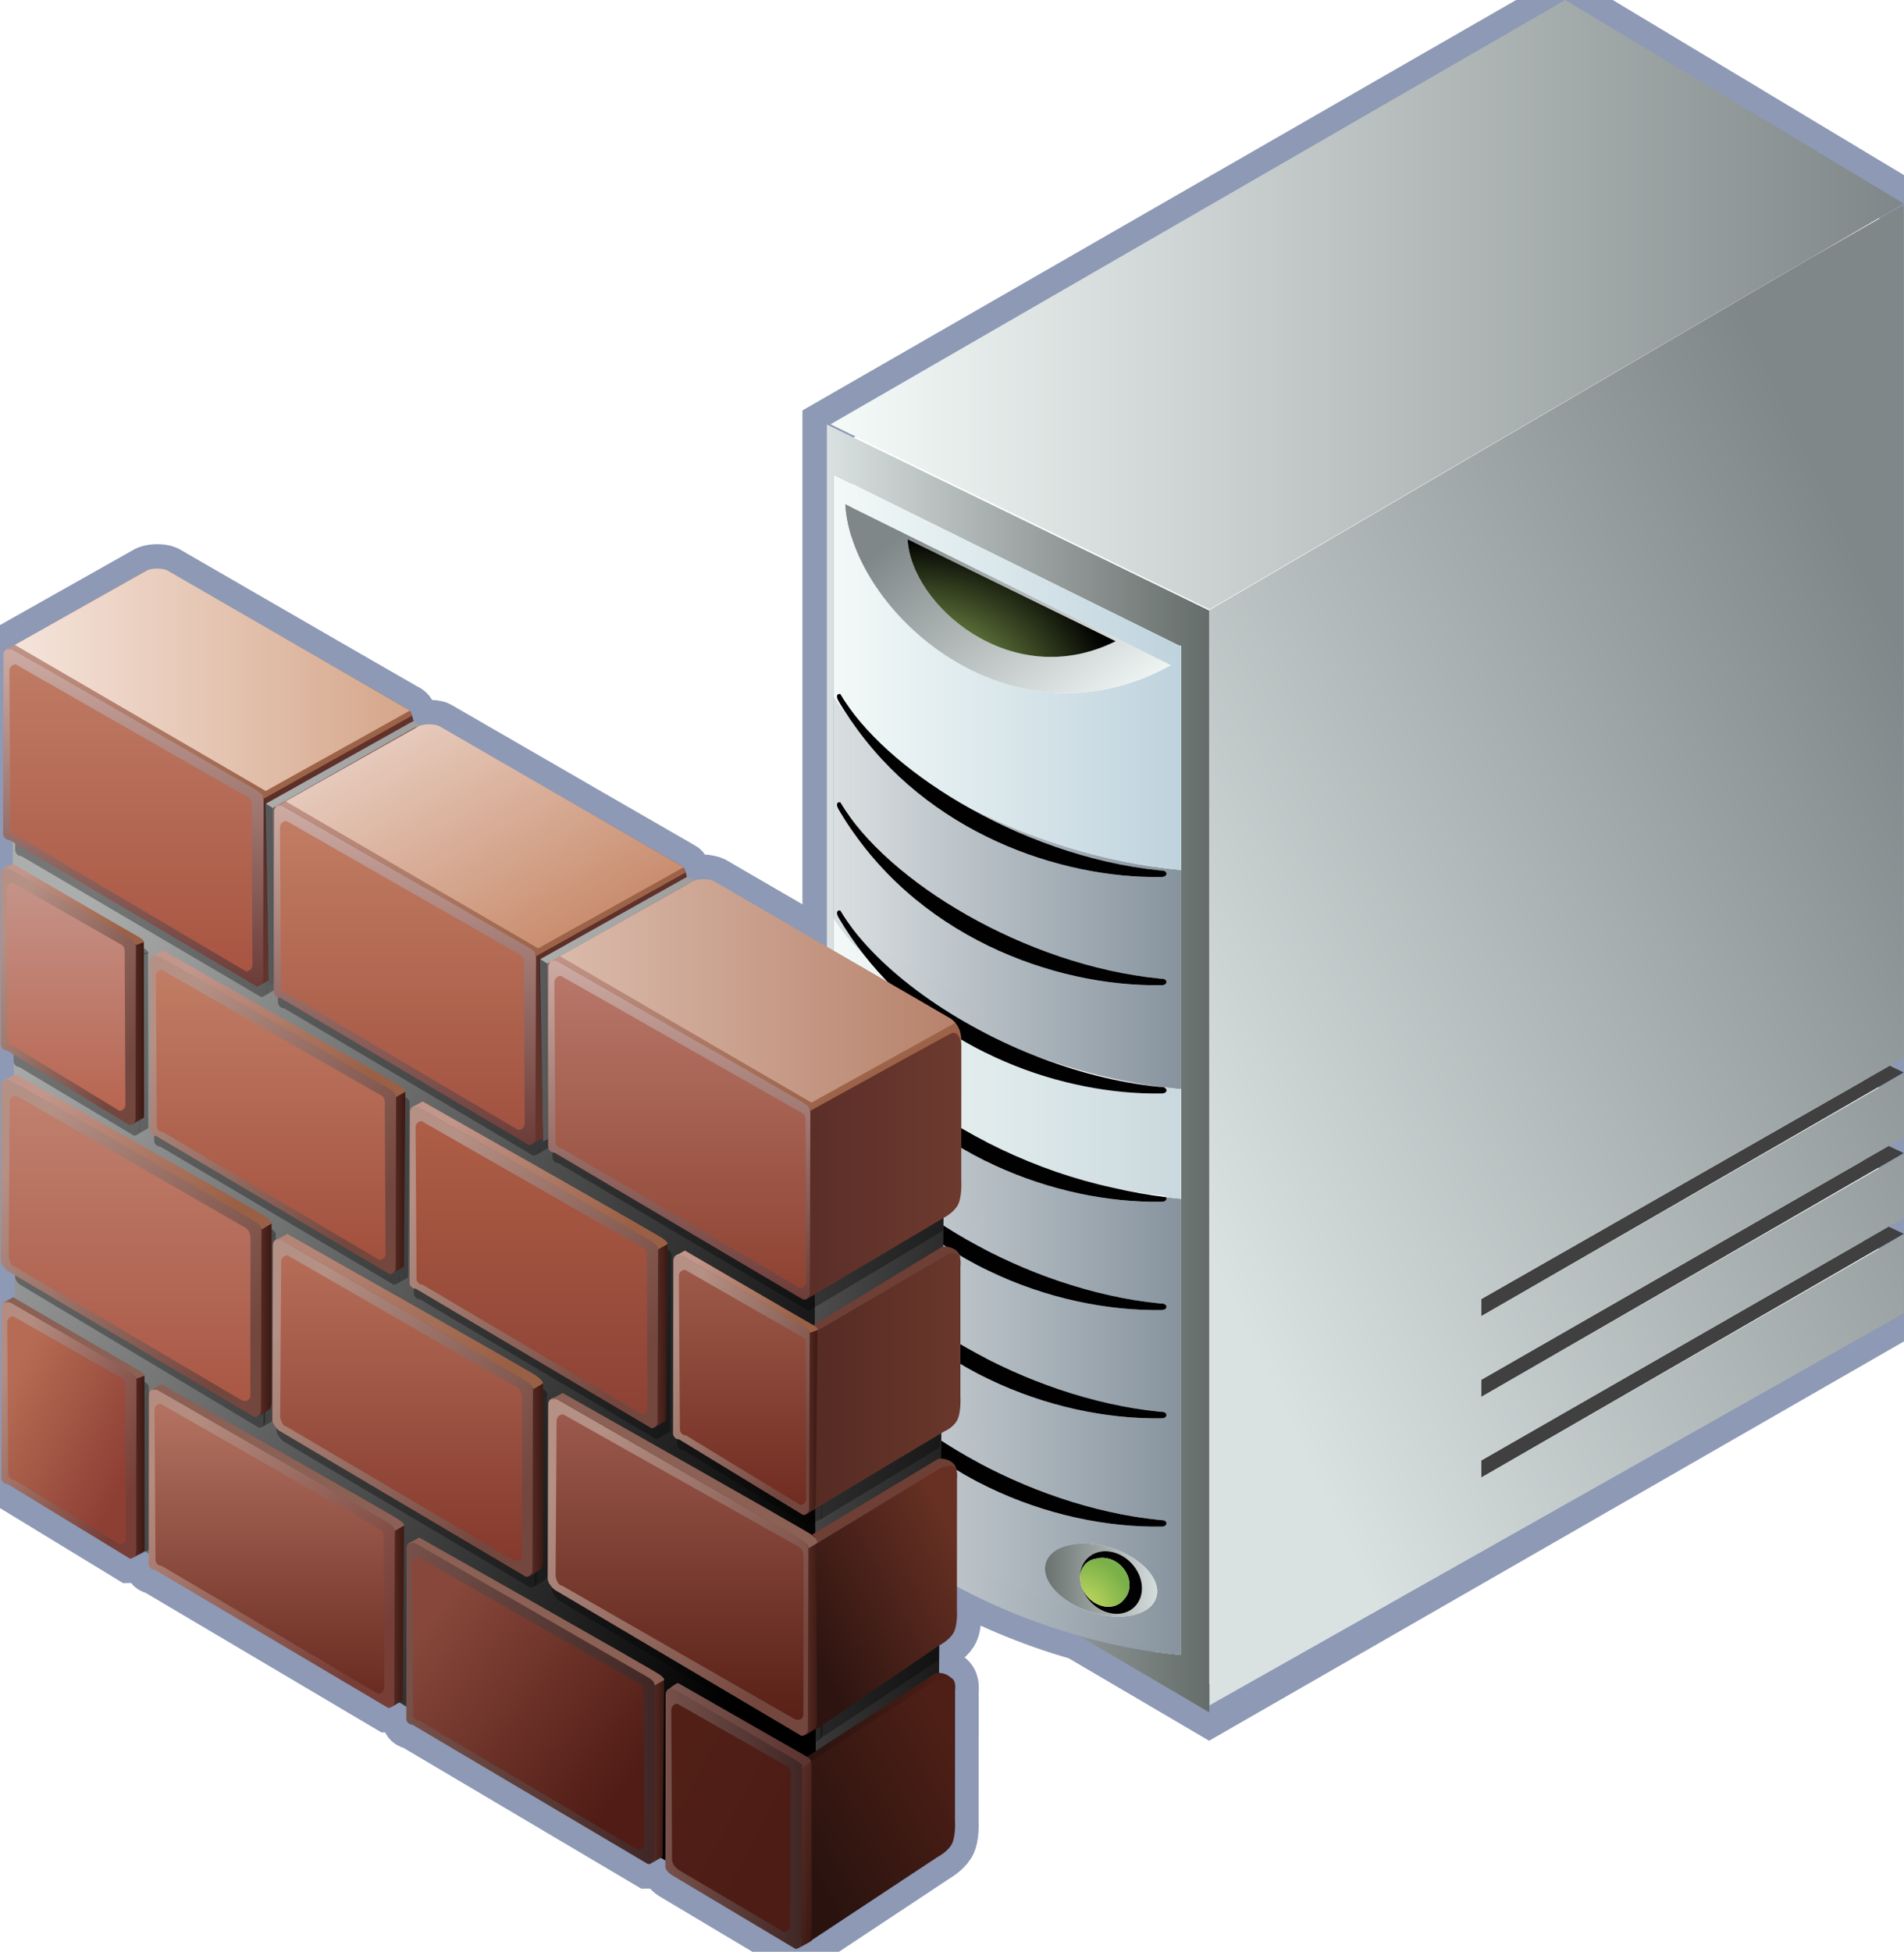 <svg xmlns="http://www.w3.org/2000/svg" xmlns:xlink="http://www.w3.org/1999/xlink" version="1.1" width="0.81" height="0.83" viewBox="0 0 58.333 59.791">
  <title><![CDATA[Reverse Proxy]]></title>
  <g transform=" scale(1) ">
    <path xmlns="http://www.w3.org/2000/svg" d="  M58.333,6.235 L47.96,0 L25.333,13.007 L25.333,45.578 L25.835,45.872 C27.179,47.591 29.966,49.231 33.042,50.105 L37.05,52.458 L58.333,40.232 L58.333,37.826 L58.333,37.796 L57.87,37.577 L58.333,37.311 L58.333,35.355 L58.333,35.324 L57.87,35.105 L58.333,34.84 L58.333,32.882 L58.333,32.853 L57.902,32.648 L58.333,32.403 L58.333,6.266 L58.333,6.235 Z" style="stroke-width: 1.5; stroke: #8d99b5; stroke-dasharray: none; stroke-linecap: butt; stroke-linejoin: miter; fill: none; "/>
    <path xmlns="http://www.w3.org/2000/svg" d="  M29.441,38.597 C29.459,38.309 29.092,38.165 28.9,38.194 L28.909,37.309 C28.943,37.292 29.201,37.151 29.333,36.938 C29.485,36.689 29.451,36.152 29.451,36.152 C29.451,36.152 29.453,32.008 29.451,31.979 C29.447,31.901 29.471,31.388 29.121,31.204 C29.074,31.18 21.864,26.991 21.864,26.991 C21.817,26.968 21.758,26.96 21.698,26.945 C21.491,26.894 21.269,26.966 21.269,26.966 L21.044,26.862 C21.017,26.587 20.941,26.567 20.941,26.567 L20.896,26.542 C20.872,26.524 20.845,26.506 20.813,26.49 L18.429,25.117 L13.454,22.244 C13.301,22.152 12.886,22.206 12.886,22.206 L12.66,22.084 L12.619,21.913 C12.598,21.817 12.556,21.745 12.425,21.69 L10.111,20.358 L5.117,17.474 C4.895,17.378 4.573,17.429 4.475,17.482 L0.24,19.869 C0.187,19.901 0.097,19.932 0.097,20.054 L0.087,25.538 C0.097,25.726 0.383,25.793 0.383,25.793 L0.386,26.462 C0.38,26.459 0.173,26.565 0.173,26.565 C0.065,26.623 0.019,26.677 0.025,26.756 L0.015,31.988 C0.015,32.092 0.087,32.15 0.213,32.194 L0.409,32.302 L0.418,32.936 L0.188,33.062 C0.083,33.115 0.032,33.165 0.032,33.215 L0.017,38.596 C0.017,38.705 0.116,38.837 0.22,38.929 L0.449,39.065 L0.453,39.773 C0.415,39.752 0.393,39.739 0.393,39.739 C0.393,39.739 0.061,39.892 0.047,39.996 L0.032,45.271 C0.032,45.374 0.116,45.458 0.217,45.458 L3.973,47.746 C4.021,47.746 4.066,47.727 4.099,47.696 C4.083,47.711 4.064,47.722 4.042,47.737 L4.254,47.615 C4.235,47.64 4.211,47.654 4.178,47.673 L4.445,47.531 L4.548,47.591 L4.547,47.901 C4.547,48.005 4.63,48.088 4.732,48.088 L11.888,52.321 C11.936,52.321 11.98,52.302 12.014,52.27 C11.998,52.285 11.979,52.296 11.957,52.312 L12.229,52.153 L12.442,52.279 L12.441,52.646 C12.441,52.751 12.525,52.834 12.629,52.834 L19.852,57.108 C19.901,57.108 19.946,57.089 19.98,57.057 C19.964,57.072 19.945,57.083 19.922,57.098 L20.244,56.911 L20.382,56.994 L20.382,57.188 C20.382,57.293 20.525,57.418 20.634,57.476 L24.274,59.647 C24.442,59.791 24.825,59.472 24.825,59.472 L28.697,56.908 C28.697,56.908 28.978,56.752 29.116,56.529 C29.266,56.29 29.232,55.786 29.232,55.786 L29.234,51.797 C29.234,51.797 29.253,51.669 29.219,51.559 C29.177,51.355 28.942,51.254 28.768,51.251 L28.777,50.407 C28.783,50.404 29.062,50.264 29.2,50.044 C29.351,49.805 29.317,49.285 29.317,49.285 L29.318,45.298 C29.318,45.298 29.408,44.705 28.834,44.689 L28.843,43.903 L28.923,43.855 C28.923,43.855 29.171,43.76 29.31,43.538 C29.458,43.299 29.424,42.779 29.424,42.779 L29.441,38.597 Z M16.402,29.236 C16.396,29.221 16.387,29.205 16.38,29.19 C16.388,29.205 16.396,29.221 16.402,29.236 Z M8.054,24.417 C8.049,24.401 8.039,24.385 8.032,24.369 C8.04,24.383 8.047,24.399 8.054,24.417 Z M4.125,47.659 C4.12,47.67 4.114,47.679 4.108,47.687 C4.114,47.678 4.12,47.668 4.125,47.659 Z M12.04,52.233 C12.036,52.244 12.03,52.252 12.023,52.26 C12.031,52.252 12.036,52.242 12.04,52.233 Z M19.989,57.047 C19.997,57.038 20.003,57.028 20.008,57.018 C20.003,57.029 19.995,57.039 19.989,57.047 Z M24.523,59.615 C24.517,59.626 24.511,59.634 24.505,59.642 C24.512,59.635 24.517,59.625 24.523,59.615 Z M24.824,59.394 L24.824,59.348 L24.826,59.347 C24.827,59.368 24.826,59.383 24.824,59.394 Z" style="stroke-width: 1.5; stroke: #8d99b5; stroke-dasharray: none; stroke-linecap: butt; stroke-linejoin: miter; fill: none; "/>
    <path xmlns="http://www.w3.org/2000/svg" d="  M45.389,40.319 L58.333,32.853 L57.902,32.648 L45.389,39.793 L45.389,40.319 Z" style="fill-rule: evenodd; fill: #404040; "/>
    <path xmlns="http://www.w3.org/2000/svg" d="  M45.389,42.792 L58.333,35.324 L57.87,35.105 L45.389,42.266 L45.389,42.792 Z" style="fill-rule: evenodd; fill: #404040; "/>
    <path xmlns="http://www.w3.org/2000/svg" d="  M45.389,45.263 L58.333,37.796 L57.87,37.577 L45.389,44.737 L45.389,45.263 Z" style="fill-rule: evenodd; fill: #404040; "/>
    <defs xmlns="http://www.w3.org/2000/svg" xmlns:xlink="http://www.w3.org/1999/xlink">
      <linearGradient id="grad4364">
        <stop offset="0%" stop-color="#656d6b" stop-opacity="1"/>
        <stop offset="100%" stop-color="#dae1e1" stop-opacity="1"/>
      </linearGradient>
      <linearGradient xlink:href="#grad4364" id="grad4365" x1="0" y1="0" x2="0" y2="1" gradientTransform="rotate(90 .5 .5)" gradientUnits="objectBoundingBox">
  </linearGradient>
    </defs>
    <path xmlns="http://www.w3.org/2000/svg" d="  M37.05,18.704 L25.333,13.006 L25.333,45.577 L25.835,45.871 C25.727,45.733 25.626,45.594 25.538,45.455 L25.538,31.285 L25.538,28.124 L25.538,21.361 L25.538,14.543 L36.129,19.778 C36.129,19.778 36.169,19.784 36.191,19.785 L36.191,26.65 L36.191,33.365 L36.191,36.724 L36.191,50.697 C35.138,50.602 34.074,50.395 33.043,50.103 L37.051,52.456 L37.051,18.704 L37.05,18.704 Z" style="fill-rule: evenodd; fill: url(#grad4365); "/>
    <defs xmlns="http://www.w3.org/2000/svg" xmlns:xlink="http://www.w3.org/1999/xlink">
      <linearGradient id="grad4366">
        <stop offset="0%" stop-color="#85929d" stop-opacity="0.988"/>
        <stop offset="100%" stop-color="#dadfe1" stop-opacity="0.988"/>
      </linearGradient>
      <linearGradient xlink:href="#grad4366" id="grad4367" x1="0" y1="0" x2="0" y2="1" gradientTransform="rotate(90 .5 .5)" gradientUnits="objectBoundingBox">
  </linearGradient>
    </defs>
    <path xmlns="http://www.w3.org/2000/svg" d="  M35.742,36.719 C35.742,36.771 35.681,36.816 35.6,36.816 C35.593,36.816 35.578,36.816 35.578,36.816 C32.417,36.863 28.294,35.425 25.963,31.862 C25.804,31.669 25.66,31.477 25.539,31.285 L25.539,45.455 C25.627,45.595 25.728,45.733 25.836,45.872 C27.18,47.591 29.967,49.231 33.043,50.105 C34.074,50.397 35.138,50.604 36.191,50.699 L36.191,36.724 C36.035,36.711 35.882,36.693 35.726,36.675 C35.735,36.688 35.742,36.703 35.742,36.719 Z M35.425,48.938 C35.254,49.482 34.358,49.68 33.425,49.386 C32.49,49.089 31.872,48.41 32.044,47.867 C32.215,47.325 33.112,47.125 34.046,47.42 C34.98,47.715 35.598,48.395 35.425,48.938 Z M35.6,46.766 C35.593,46.766 35.578,46.766 35.578,46.766 C32.299,46.814 27.984,45.268 25.709,41.405 C25.545,41.133 25.741,41.158 25.741,41.158 C27.181,43.594 31.426,46.15 35.522,46.562 C35.539,46.564 35.599,46.568 35.606,46.568 C35.686,46.568 35.743,46.616 35.743,46.669 C35.742,46.721 35.681,46.766 35.6,46.766 Z M35.6,43.449 C35.593,43.449 35.578,43.449 35.578,43.449 C32.299,43.498 27.984,41.951 25.709,38.09 C25.545,37.816 25.741,37.842 25.741,37.842 C27.181,40.277 31.426,42.835 35.522,43.246 C35.539,43.247 35.599,43.252 35.606,43.252 C35.686,43.252 35.743,43.3 35.743,43.353 C35.742,43.404 35.681,43.449 35.6,43.449 Z M35.6,40.132 C35.593,40.132 35.578,40.133 35.578,40.133 C32.299,40.181 27.984,38.634 25.709,34.772 C25.545,34.5 25.741,34.526 25.741,34.526 C27.181,36.96 31.426,39.517 35.522,39.928 C35.539,39.931 35.599,39.935 35.606,39.935 C35.686,39.935 35.743,39.984 35.743,40.036 C35.742,40.087 35.681,40.132 35.6,40.132 Z" style="fill-rule: evenodd; fill: url(#grad4367); "/>
    <defs xmlns="http://www.w3.org/2000/svg" xmlns:xlink="http://www.w3.org/1999/xlink">
      <linearGradient id="grad4368">
        <stop offset="0%" stop-color="#85929d" stop-opacity="0.988"/>
        <stop offset="100%" stop-color="#dadfe1" stop-opacity="0.988"/>
      </linearGradient>
      <linearGradient xlink:href="#grad4368" id="grad4369" x1="0" y1="0" x2="0" y2="1" gradientTransform="rotate(90 .5 .5)" gradientUnits="objectBoundingBox">
  </linearGradient>
    </defs>
    <path xmlns="http://www.w3.org/2000/svg" d="  M35.521,26.662 C35.539,26.663 35.599,26.668 35.605,26.668 C35.685,26.668 35.742,26.716 35.742,26.77 C35.742,26.821 35.681,26.865 35.6,26.865 C35.593,26.865 35.578,26.866 35.578,26.866 C32.462,26.912 28.411,25.516 26.064,22.062 C25.861,21.831 25.686,21.596 25.538,21.362 L25.538,28.125 C25.773,28.495 26.081,28.862 26.447,29.223 C26.183,28.884 25.935,28.523 25.709,28.139 C25.545,27.867 25.741,27.892 25.741,27.892 C26.726,29.557 29.02,31.279 31.682,32.333 C32.936,32.791 34.27,33.132 35.602,33.301 C35.602,33.301 35.605,33.302 35.607,33.302 C35.613,33.302 35.619,33.304 35.624,33.305 C35.794,33.325 35.961,33.346 36.13,33.361 C36.15,33.363 36.17,33.365 36.191,33.367 L36.191,26.652 C33.826,26.44 31.402,25.654 29.419,24.593 C31.214,25.65 33.386,26.447 35.521,26.662 Z M35.6,30.181 C35.593,30.181 35.578,30.182 35.578,30.182 C32.299,30.23 27.984,28.684 25.709,24.822 C25.545,24.55 25.741,24.575 25.741,24.575 C27.181,27.01 31.426,29.567 35.522,29.978 C35.539,29.98 35.599,29.985 35.606,29.985 C35.686,29.985 35.743,30.033 35.743,30.085 C35.743,30.138 35.681,30.181 35.6,30.181 Z" style="fill-rule: evenodd; fill: url(#grad4369); "/>
    <defs xmlns="http://www.w3.org/2000/svg" xmlns:xlink="http://www.w3.org/1999/xlink">
      <linearGradient id="grad4370">
        <stop offset="0%" stop-color="#c9d8dd" stop-opacity="0.988"/>
        <stop offset="100%" stop-color="#f3faf8" stop-opacity="0.988"/>
      </linearGradient>
      <linearGradient xlink:href="#grad4370" id="grad4371" x1="0" y1="0" x2="0" y2="1" gradientTransform="rotate(90 .5 .5)" gradientUnits="objectBoundingBox">
  </linearGradient>
    </defs>
    <path xmlns="http://www.w3.org/2000/svg" d="  M36.129,33.36 C35.96,33.344 35.793,33.324 35.623,33.304 C35.694,33.311 35.742,33.353 35.742,33.402 C35.742,33.454 35.681,33.499 35.6,33.499 C35.593,33.499 35.578,33.499 35.578,33.499 C32.625,33.543 28.833,32.292 26.447,29.222 C26.081,28.862 25.774,28.494 25.538,28.124 L25.538,31.285 C25.66,31.477 25.804,31.669 25.962,31.862 C25.875,31.729 25.79,31.595 25.708,31.456 C25.544,31.183 25.74,31.209 25.74,31.209 C26.601,32.664 28.465,34.163 30.699,35.222 C31.769,35.729 32.923,36.133 34.094,36.386 C34.568,36.487 35.046,36.564 35.52,36.613 C35.538,36.614 35.598,36.619 35.605,36.619 C35.66,36.619 35.705,36.644 35.725,36.676 C35.88,36.694 36.034,36.712 36.189,36.725 L36.189,33.367 C36.169,33.364 36.149,33.361 36.129,33.36 Z" style="fill-rule: evenodd; fill: url(#grad4371); "/>
    <defs xmlns="http://www.w3.org/2000/svg" xmlns:xlink="http://www.w3.org/1999/xlink">
      <linearGradient id="grad4372">
        <stop offset="0%" stop-color="#bed2dd" stop-opacity="0.988"/>
        <stop offset="100%" stop-color="#f3faf8" stop-opacity="0.988"/>
      </linearGradient>
      <linearGradient xlink:href="#grad4372" id="grad4373" x1="0" y1="0" x2="0" y2="1" gradientTransform="rotate(90 .5 .5)" gradientUnits="objectBoundingBox">
  </linearGradient>
    </defs>
    <path xmlns="http://www.w3.org/2000/svg" d="  M36.129,19.779 L25.538,14.544 L25.538,21.362 C25.686,21.596 25.862,21.831 26.064,22.062 C25.941,21.882 25.821,21.698 25.708,21.506 C25.544,21.233 25.74,21.259 25.74,21.259 C26.429,22.426 27.764,23.62 29.417,24.593 C31.402,25.653 33.824,26.439 36.19,26.651 L36.19,19.787 C36.169,19.784 36.129,19.779 36.129,19.779 Z M25.897,15.449 L35.867,20.378 C30.922,23.111 26.086,18.704 25.897,15.449 Z" style="fill-rule: evenodd; fill: url(#grad4373); "/>
    <path xmlns="http://www.w3.org/2000/svg" d="  M35.605,46.568 C35.598,46.568 35.539,46.564 35.521,46.562 C31.425,46.15 27.18,43.594 25.74,41.158 C25.74,41.158 25.544,41.133 25.708,41.405 C27.983,45.268 32.298,46.815 35.578,46.766 C35.578,46.766 35.593,46.766 35.599,46.766 C35.68,46.766 35.741,46.72 35.741,46.669 C35.742,46.616 35.686,46.568 35.605,46.568 Z" style="fill-rule: evenodd; fill: #010101; "/>
    <path xmlns="http://www.w3.org/2000/svg" d="  M35.605,43.251 C35.598,43.251 35.539,43.246 35.521,43.245 C31.425,42.834 27.18,40.276 25.74,37.841 C25.74,37.841 25.544,37.816 25.708,38.089 C27.983,41.95 32.298,43.498 35.578,43.448 C35.578,43.448 35.593,43.448 35.599,43.448 C35.68,43.448 35.741,43.403 35.741,43.352 C35.742,43.299 35.686,43.251 35.605,43.251 Z" style="fill-rule: evenodd; fill: #010101; "/>
    <path xmlns="http://www.w3.org/2000/svg" d="  M35.605,39.934 C35.598,39.934 35.539,39.93 35.521,39.928 C31.425,39.517 27.18,36.959 25.74,34.525 C25.74,34.525 25.544,34.499 25.708,34.772 C27.983,38.633 32.298,40.181 35.578,40.132 C35.578,40.132 35.593,40.131 35.599,40.131 C35.68,40.131 35.741,40.087 35.741,40.034 C35.742,39.983 35.686,39.934 35.605,39.934 Z" style="fill-rule: evenodd; fill: #010101; "/>
    <path xmlns="http://www.w3.org/2000/svg" d="  M35.726,36.674 C35.181,36.608 34.636,36.51 34.095,36.384 C32.923,36.132 31.769,35.728 30.7,35.221 C28.465,34.162 26.602,32.663 25.741,31.207 C25.741,31.207 25.545,31.181 25.709,31.454 C25.79,31.593 25.876,31.727 25.963,31.861 C28.294,35.424 32.417,36.862 35.578,36.815 C35.578,36.815 35.593,36.815 35.6,36.815 C35.681,36.815 35.742,36.77 35.742,36.718 C35.742,36.703 35.735,36.688 35.726,36.674 Z" style="fill-rule: evenodd; fill: #010101; "/>
    <path xmlns="http://www.w3.org/2000/svg" d="  M35.623,33.304 C35.617,33.303 35.608,33.301 35.602,33.3 C35.588,33.3 35.538,33.296 35.522,33.295 C34.225,33.163 32.914,32.819 31.682,32.331 C29.02,31.277 26.726,29.555 25.741,27.891 C25.741,27.891 25.545,27.866 25.709,28.137 C25.936,28.523 26.183,28.883 26.447,29.221 C28.833,32.291 32.625,33.542 35.578,33.498 C35.578,33.498 35.593,33.498 35.6,33.498 C35.681,33.498 35.742,33.453 35.742,33.401 C35.742,33.354 35.694,33.311 35.623,33.304 Z" style="fill-rule: evenodd; fill: #010101; "/>
    <path xmlns="http://www.w3.org/2000/svg" d="  M35.605,26.668 C35.598,26.668 35.539,26.663 35.521,26.662 C33.386,26.447 31.214,25.65 29.417,24.592 C27.764,23.619 26.429,22.424 25.74,21.259 C25.74,21.259 25.544,21.233 25.708,21.505 C25.82,21.697 25.941,21.881 26.064,22.061 C28.411,25.515 32.462,26.912 35.578,26.866 C35.578,26.866 35.593,26.864 35.6,26.864 C35.681,26.864 35.742,26.82 35.742,26.769 C35.742,26.716 35.686,26.668 35.605,26.668 Z" style="fill-rule: evenodd; fill: #010101; "/>
    <path xmlns="http://www.w3.org/2000/svg" d="  M35.605,29.984 C35.598,29.984 35.539,29.98 35.521,29.977 C31.425,29.567 27.18,27.01 25.74,24.575 C25.74,24.575 25.544,24.549 25.708,24.821 C27.983,28.683 32.298,30.23 35.578,30.181 C35.578,30.181 35.593,30.181 35.599,30.181 C35.68,30.181 35.741,30.136 35.741,30.084 C35.741,30.032 35.686,29.984 35.605,29.984 Z" style="fill-rule: evenodd; fill: #010101; "/>
    <defs xmlns="http://www.w3.org/2000/svg">
      <linearGradient id="grad4374">
        <stop offset="0%" stop-color="#656d6b" stop-opacity="1"/>
        <stop offset="100%" stop-color="#dae1e1" stop-opacity="1"/>
      </linearGradient>
    </defs>
    <path xmlns="http://www.w3.org/2000/svg" d="  M34.046,47.419 C33.112,47.123 32.216,47.324 32.044,47.867 C31.871,48.41 32.49,49.089 33.425,49.385 C34.358,49.68 35.254,49.481 35.425,48.938 C35.598,48.395 34.98,47.715 34.046,47.419 Z M34.751,49.234 C34.405,49.562 33.805,49.487 33.413,49.07 C33.286,48.934 33.197,48.781 33.145,48.623 C33.112,48.519 33.094,48.416 33.093,48.314 C33.091,48.088 33.168,47.875 33.33,47.722 C33.676,47.396 34.276,47.471 34.669,47.888 C35.061,48.306 35.099,48.909 34.751,49.234 Z" style="fill-rule: evenodd; fill: url(#grad4374); "/>
    <path xmlns="http://www.w3.org/2000/svg" d="  M33.329,47.723 C33.166,47.876 33.09,48.089 33.092,48.315 C33.099,48.154 33.16,48.004 33.275,47.894 C33.369,47.807 33.486,47.757 33.612,47.743 C33.862,47.68 34.16,47.766 34.371,47.992 C34.66,48.298 34.683,48.745 34.429,49.003 C34.414,49.024 34.395,49.045 34.376,49.064 C34.107,49.316 33.643,49.259 33.34,48.936 C33.251,48.842 33.185,48.733 33.145,48.623 C33.196,48.782 33.286,48.935 33.412,49.071 C33.804,49.488 34.404,49.562 34.751,49.235 C35.098,48.909 35.06,48.307 34.668,47.889 C34.276,47.471 33.676,47.397 33.329,47.723 Z" style="fill-rule: evenodd; fill: #010101; "/>
    <defs xmlns="http://www.w3.org/2000/svg">
      <radialGradient id="grad4375" cx="0%" cy="100%" r="100%">
        <stop offset="0%" stop-color="#cdde61" stop-opacity="1"/>
        <stop offset="100%" stop-color="#7ab049" stop-opacity="1"/>
      </radialGradient>
    </defs>
    <path xmlns="http://www.w3.org/2000/svg" d="  M34.376,49.064 C34.395,49.045 34.414,49.024 34.429,49.003 C34.683,48.745 34.66,48.299 34.371,47.992 C34.16,47.766 33.862,47.68 33.612,47.743 C33.486,47.758 33.369,47.807 33.275,47.894 C33.16,48.004 33.099,48.154 33.092,48.315 C33.094,48.416 33.111,48.52 33.145,48.623 C33.185,48.733 33.251,48.842 33.34,48.936 C33.643,49.259 34.106,49.316 34.376,49.064 Z" style="fill-rule: evenodd; fill: url(#grad4375); "/>
    <defs xmlns="http://www.w3.org/2000/svg" xmlns:xlink="http://www.w3.org/1999/xlink">
      <linearGradient id="grad4376">
        <stop offset="0%" stop-color="#808788" stop-opacity="1"/>
        <stop offset="100%" stop-color="#f3faf8" stop-opacity="1"/>
      </linearGradient>
      <linearGradient xlink:href="#grad4376" id="grad4377" x1="0" y1="0" x2="0" y2="1" gradientTransform="rotate(315 .5 .5)" gradientUnits="objectBoundingBox">
  </linearGradient>
    </defs>
    <path xmlns="http://www.w3.org/2000/svg" d="  M25.897,15.449 C26.086,18.704 30.922,23.111 35.867,20.378 L25.897,15.449 Z M27.807,16.519 L34.182,19.643 C30.959,21.243 27.89,18.501 27.807,16.519 Z" style="fill-rule: evenodd; fill: url(#grad4377); "/>
    <defs xmlns="http://www.w3.org/2000/svg">
      <radialGradient id="grad4378" cx="0%" cy="100%" r="100%">
        <stop offset="0%" stop-color="#acd36a" stop-opacity="1"/>
        <stop offset="100%" stop-color="#000000" stop-opacity="1"/>
      </radialGradient>
    </defs>
    <path xmlns="http://www.w3.org/2000/svg" d="  M27.807,16.519 C27.89,18.501 30.959,21.243 34.182,19.643 L27.807,16.519 Z" style="fill-rule: evenodd; fill: url(#grad4378); "/>
    <defs xmlns="http://www.w3.org/2000/svg" xmlns:xlink="http://www.w3.org/1999/xlink">
      <linearGradient id="grad4379">
        <stop offset="0%" stop-color="#808788" stop-opacity="1"/>
        <stop offset="100%" stop-color="#dae1e1" stop-opacity="1"/>
      </linearGradient>
      <linearGradient xlink:href="#grad4379" id="grad4380" x1="0" y1="0" x2="0" y2="1" gradientTransform="rotate(45 .5 .5)" gradientUnits="objectBoundingBox">
  </linearGradient>
    </defs>
    <path xmlns="http://www.w3.org/2000/svg" d="  M37.076,18.677 L37.059,18.668 L37.059,52.241 L58.333,40.232 L58.333,37.826 L45.389,45.263 L45.389,44.737 L57.87,37.577 L58.333,37.311 L58.333,35.355 L45.389,42.792 L45.389,42.266 L57.87,35.105 L58.333,34.839 L58.333,32.882 L45.389,40.319 L45.389,39.793 L57.902,32.648 L58.333,32.402 L58.333,6.266 L55.477,7.906 L37.076,18.677 Z" style="fill-rule: evenodd; fill: url(#grad4380); "/>
    <defs xmlns="http://www.w3.org/2000/svg" xmlns:xlink="http://www.w3.org/1999/xlink">
      <linearGradient id="grad4381">
        <stop offset="0%" stop-color="#808788" stop-opacity="1"/>
        <stop offset="100%" stop-color="#f3faf8" stop-opacity="1"/>
      </linearGradient>
      <linearGradient xlink:href="#grad4381" id="grad4382" x1="0" y1="0" x2="0" y2="1" gradientTransform="rotate(90 .5 .5)" gradientUnits="objectBoundingBox">
  </linearGradient>
    </defs>
    <path xmlns="http://www.w3.org/2000/svg" d="  M47.96,0 L25.443,12.998 L37.059,18.668 L58.333,6.235 L47.96,0 Z" style="fill-rule: evenodd; fill: url(#grad4382); "/>
    <defs xmlns="http://www.w3.org/2000/svg" xmlns:xlink="http://www.w3.org/1999/xlink">
      <linearGradient id="grad4383">
        <stop offset="0%" stop-color="#191818" stop-opacity="1"/>
        <stop offset="100%" stop-color="#525253" stop-opacity="1"/>
      </linearGradient>
      <linearGradient xlink:href="#grad4383" id="grad4384" x1="0" y1="0" x2="0" y2="1" gradientTransform="rotate(135 .5 .5)" gradientUnits="objectBoundingBox">
  </linearGradient>
    </defs>
    <path xmlns="http://www.w3.org/2000/svg" d="  M28.714,56.677 L24.603,59.359 L24.435,34.074 L28.967,31.527 L28.714,56.677 Z" style="fill-rule: evenodd; fill: url(#grad4384); "/>
    <defs xmlns="http://www.w3.org/2000/svg" xmlns:xlink="http://www.w3.org/1999/xlink">
      <linearGradient id="grad4385">
        <stop offset="0%" stop-color="#000000" stop-opacity="1"/>
        <stop offset="100%" stop-color="#acaead" stop-opacity="1"/>
      </linearGradient>
      <linearGradient xlink:href="#grad4385" id="grad4386" x1="0" y1="0" x2="0" y2="1" gradientTransform="rotate(135 .5 .5)" gradientUnits="objectBoundingBox">
  </linearGradient>
    </defs>
    <path xmlns="http://www.w3.org/2000/svg" d="  M25.001,59.321 L24.452,59.409 L0.478,45.175 L0.352,20.008 L24.95,34.154 L25.001,59.321 Z" style="fill-rule: evenodd; fill: url(#grad4386); "/>
    <path xmlns="http://www.w3.org/2000/svg" d="  M4.354,42.292 C4.561,42.401 4.55,42.47 4.55,42.47 L4.298,42.561 C4.261,42.469 4.255,42.451 4.114,42.355 L0.46,40.241 C0.444,40.235 0.326,40.166 0.145,40.279 L0.521,40.066 C0.521,40.065 4.165,42.19 4.354,42.292 Z" style="fill-rule: evenodd; fill: #010101; fill-opacity: 0.322; "/>
    <path xmlns="http://www.w3.org/2000/svg" d="  M24.801,54.116 C25.009,54.227 24.997,54.298 24.997,54.298 L24.744,54.389 C24.706,54.296 24.7,54.278 24.559,54.18 L20.86,52.041 C20.844,52.036 20.725,51.964 20.543,52.079 L20.922,51.863 C20.922,51.863 24.608,54.013 24.801,54.116 Z" style="fill-rule: evenodd; fill: #010101; fill-opacity: 0.322; "/>
    <path xmlns="http://www.w3.org/2000/svg" d="  M12.498,39.13 L12.126,39.346 C12.204,39.297 12.239,39.287 12.239,39.041 L12.233,33.941 L12.542,33.769 L12.498,39.13 Z" style="fill-rule: evenodd; fill: #010101; fill-opacity: 0.322; "/>
    <path xmlns="http://www.w3.org/2000/svg" d="  M12.242,39.17 C12.242,39.274 12.16,39.356 12.056,39.356 L4.901,35.122 C4.798,35.122 4.716,35.039 4.716,34.937 L4.725,29.756 C4.725,29.653 4.808,29.57 4.91,29.57 L12.073,33.683 C12.245,33.767 12.258,33.912 12.258,33.958 L12.242,39.17 Z" style="fill-rule: evenodd; fill: #010101; fill-opacity: 0.322; "/>
    <path xmlns="http://www.w3.org/2000/svg" d="  M12.391,33.595 C12.566,33.712 12.544,33.769 12.544,33.769 L12.253,33.934 C12.239,33.833 12.21,33.789 12.07,33.694 L5.014,29.634 C4.999,29.629 4.88,29.559 4.699,29.672 L5.109,29.443 C5.109,29.443 12.073,33.38 12.391,33.595 Z" style="fill-rule: evenodd; fill: #010101; fill-opacity: 0.322; "/>
    <path xmlns="http://www.w3.org/2000/svg" d="  M13.98,27.09 L8.056,30.529 C8.14,30.478 8.177,30.467 8.177,30.205 L8.131,24.77 L12.746,22.238 L13.98,27.09 Z" style="fill-rule: evenodd; fill: #010101; fill-opacity: 0.322; "/>
    <path xmlns="http://www.w3.org/2000/svg" d="  M8.181,30.343 C8.181,30.453 8.096,30.541 7.99,30.541 L0.649,26.227 C0.543,26.227 0.458,26.139 0.458,26.03 L0.424,20.381 C0.424,20.272 0.509,20.184 0.616,20.184 L8.006,24.538 C8.128,24.598 8.197,24.72 8.197,24.829 L8.181,30.343 Z" style="fill-rule: evenodd; fill: #010101; fill-opacity: 0.322; "/>
    <path xmlns="http://www.w3.org/2000/svg" d="  M21.134,27.039 L22.369,31.93 L16.405,35.392 C16.487,35.339 16.525,35.33 16.525,35.065 L16.479,29.593 Z" style="fill-rule: evenodd; fill: #010101; fill-opacity: 0.322; "/>
    <path xmlns="http://www.w3.org/2000/svg" d="  M16.529,35.205 C16.529,35.315 16.442,35.402 16.331,35.402 L8.707,30.892 C8.597,30.892 8.509,30.803 8.509,30.694 L8.519,25.173 C8.519,25.064 8.608,24.975 8.717,24.975 L16.35,29.359 C16.474,29.419 16.547,29.542 16.547,29.651 L16.529,35.205 Z" style="fill-rule: evenodd; fill: #010101; fill-opacity: 0.322; "/>
    <path xmlns="http://www.w3.org/2000/svg" d="  M28.883,37.304 L28.895,37.697 L24.814,40.136 C24.897,40.084 24.934,40.074 24.934,39.809 L24.889,34.338 L28.871,32.221 L28.883,37.304 Z" style="fill-rule: evenodd; fill: #010101; fill-opacity: 0.322; "/>
    <path xmlns="http://www.w3.org/2000/svg" d="  M24.939,39.95 C24.939,40.06 24.827,40.205 24.677,40.102 L17.116,35.636 C17.006,35.636 16.919,35.548 16.919,35.439 L16.928,29.918 C16.928,29.809 17.017,29.72 17.127,29.72 L24.759,34.104 C24.883,34.165 24.956,34.287 24.956,34.397 L24.939,39.95 Z" style="fill-rule: evenodd; fill: #010101; fill-opacity: 0.322; "/>
    <path xmlns="http://www.w3.org/2000/svg" d="  M4.535,34.56 L4.153,34.779 C4.231,34.73 4.265,34.72 4.265,34.47 L4.259,29.245 L4.529,29.167 L4.535,34.56 Z" style="fill-rule: evenodd; fill: #010101; fill-opacity: 0.322; "/>
    <path xmlns="http://www.w3.org/2000/svg" d="  M4.27,34.603 C4.27,34.706 4.192,34.79 4.098,34.79 L0.581,32.687 C0.485,32.687 0.409,32.603 0.409,32.5 L0.427,27.08 C0.427,26.977 0.504,26.893 0.599,26.893 L4.113,29.062 C4.222,29.119 4.285,29.235 4.285,29.339 L4.27,34.603 Z" style="fill-rule: evenodd; fill: #010101; fill-opacity: 0.322; "/>
    <path xmlns="http://www.w3.org/2000/svg" d="  M4.338,29.009 C4.543,29.119 4.532,29.189 4.532,29.189 L4.282,29.279 C4.244,29.187 4.237,29.168 4.098,29.072 L0.443,26.958 C0.427,26.952 0.309,26.882 0.129,26.995 L0.505,26.782 C0.505,26.782 4.148,28.907 4.338,29.009 Z" style="fill-rule: evenodd; fill: #010101; fill-opacity: 0.322; "/>
    <path xmlns="http://www.w3.org/2000/svg" d="  M20.531,43.848 L20.154,44.067 C20.233,44.017 20.269,44.008 20.269,43.757 L20.264,38.61 L20.575,38.438 L20.531,43.848 Z" style="fill-rule: evenodd; fill: #010101; fill-opacity: 0.322; "/>
    <path xmlns="http://www.w3.org/2000/svg" d="  M20.273,43.889 C20.273,43.993 20.189,44.077 20.084,44.077 L12.861,39.803 C12.757,39.803 12.674,39.719 12.674,39.616 L12.684,34.385 C12.684,34.281 12.767,34.198 12.871,34.198 L20.103,38.35 C20.275,38.434 20.289,38.581 20.289,38.627 L20.273,43.889 Z" style="fill-rule: evenodd; fill: #010101; fill-opacity: 0.322; "/>
    <path xmlns="http://www.w3.org/2000/svg" d="  M20.422,38.261 C20.598,38.379 20.576,38.437 20.576,38.437 L20.283,38.602 C20.27,38.501 20.24,38.457 20.099,38.361 L12.975,34.262 C12.959,34.257 12.84,34.187 12.657,34.3 L13.07,34.069 C13.071,34.069 20.102,38.043 20.422,38.261 Z" style="fill-rule: evenodd; fill: #010101; fill-opacity: 0.322; "/>
    <path xmlns="http://www.w3.org/2000/svg" d="  M25.188,46.503 L24.801,46.726 C24.88,46.675 24.914,46.666 24.914,46.413 L24.907,41.126 L25.18,41.047 L25.188,46.503 Z" style="fill-rule: evenodd; fill: #010101; fill-opacity: 0.322; "/>
    <path xmlns="http://www.w3.org/2000/svg" d="  M24.918,46.546 C24.918,46.651 24.836,46.736 24.732,46.736 L20.933,44.419 C20.829,44.419 20.745,44.336 20.745,44.23 L20.756,38.935 C20.756,38.831 20.839,38.746 20.942,38.746 L24.748,40.94 C24.866,40.997 24.934,41.115 24.934,41.22 L24.918,46.546 Z" style="fill-rule: evenodd; fill: #010101; fill-opacity: 0.322; "/>
    <path xmlns="http://www.w3.org/2000/svg" d="  M24.988,40.887 C25.196,40.998 25.185,41.069 25.185,41.069 L24.931,41.16 C24.893,41.068 24.887,41.048 24.745,40.951 L21.046,38.812 C21.03,38.806 20.912,38.735 20.729,38.85 L21.11,38.634 C21.11,38.634 24.795,40.783 24.988,40.887 Z" style="fill-rule: evenodd; fill: #010101; fill-opacity: 0.322; "/>
    <path xmlns="http://www.w3.org/2000/svg" d="  M16.763,48.058 C16.763,48.058 16.779,48.341 16.684,48.404 C16.361,48.62 16.314,48.619 16.314,48.619 C16.396,48.566 16.382,48.62 16.382,48.357 L16.391,42.895 L16.761,42.695 L16.763,48.058 Z" style="fill-rule: evenodd; fill: #010101; fill-opacity: 0.322; "/>
    <path xmlns="http://www.w3.org/2000/svg" d="  M16.437,48.434 C16.437,48.541 16.35,48.63 16.241,48.63 L8.668,44.15 C8.565,44.056 8.466,43.925 8.466,43.816 L8.482,38.47 C8.482,38.361 8.568,38.273 8.678,38.273 L16.257,42.627 C16.381,42.687 16.453,42.809 16.453,42.917 L16.437,48.434 Z" style="fill-rule: evenodd; fill: #010101; fill-opacity: 0.322; "/>
    <path xmlns="http://www.w3.org/2000/svg" d="  M16.532,42.456 C16.777,42.626 16.76,42.703 16.76,42.703 L16.459,42.883 C16.427,42.782 16.405,42.737 16.256,42.637 L8.79,38.34 C8.773,38.334 8.648,38.261 8.456,38.38 L8.924,38.126 C8.922,38.126 16.285,42.285 16.532,42.456 Z" style="fill-rule: evenodd; fill: #010101; fill-opacity: 0.322; "/>
    <path xmlns="http://www.w3.org/2000/svg" d="  M8.444,43.163 C8.444,43.163 8.459,43.447 8.366,43.51 C8.042,43.726 7.994,43.724 7.994,43.724 C8.077,43.672 8.063,43.725 8.063,43.462 L8.072,38.002 L8.441,37.801 L8.444,43.163 Z" style="fill-rule: evenodd; fill: #010101; fill-opacity: 0.322; "/>
    <path xmlns="http://www.w3.org/2000/svg" d="  M8.117,43.538 C8.117,43.647 8.033,43.736 7.927,43.736 L0.583,39.34 C0.482,39.247 0.452,39.179 0.452,39.071 L0.386,33.576 C0.386,33.467 0.471,33.38 0.577,33.38 L7.943,37.733 C8.063,37.793 8.134,37.916 8.134,38.023 L8.117,43.538 Z" style="fill-rule: evenodd; fill: #010101; fill-opacity: 0.322; "/>
    <path xmlns="http://www.w3.org/2000/svg" d="  M8.211,37.562 C8.458,37.733 8.44,37.81 8.44,37.81 L8.139,37.988 C8.108,37.889 8.085,37.843 7.936,37.743 L0.469,33.446 C0.454,33.44 0.329,33.367 0.136,33.486 L0.603,33.233 C0.602,33.232 7.964,37.391 8.211,37.562 Z" style="fill-rule: evenodd; fill: #010101; fill-opacity: 0.322; "/>
    <path xmlns="http://www.w3.org/2000/svg" d="  M25.204,52.93 C25.204,52.93 25.22,53.213 25.126,53.276 C24.801,53.492 24.754,53.49 24.754,53.49 C24.837,53.438 24.823,53.492 24.823,53.229 L24.832,47.767 L25.201,47.567 L25.204,52.93 Z" style="fill-rule: evenodd; fill: #010101; fill-opacity: 0.322; "/>
    <path xmlns="http://www.w3.org/2000/svg" d="  M24.879,53.305 C24.879,53.413 24.79,53.502 24.682,53.502 L17.109,49.022 C17.006,48.928 16.907,48.797 16.907,48.688 L16.922,43.342 C16.922,43.232 17.011,43.145 17.119,43.145 L24.7,47.499 C24.823,47.558 24.895,47.681 24.895,47.789 L24.879,53.305 Z" style="fill-rule: evenodd; fill: #010101; fill-opacity: 0.322; "/>
    <path xmlns="http://www.w3.org/2000/svg" d="  M24.972,47.327 C25.219,47.498 25.201,47.575 25.201,47.575 L24.9,47.754 C24.869,47.654 24.846,47.609 24.697,47.509 L17.23,43.211 C17.214,43.207 17.09,43.133 16.898,43.252 L17.364,42.998 C17.363,42.998 24.725,47.157 24.972,47.327 Z" style="fill-rule: evenodd; fill: #010101; fill-opacity: 0.322; "/>
    <path xmlns="http://www.w3.org/2000/svg" d="  M28.836,39.458 L28.823,43.456 L28.823,43.932 L28.8,44.337 L25.052,46.6 C25.131,46.55 25.167,46.541 25.167,46.285 L25.16,41.689 L28.836,39.458 Z" style="fill-rule: evenodd; fill: #010101; fill-opacity: 0.322; "/>
    <path xmlns="http://www.w3.org/2000/svg" d="  M28.752,50.859 L25.088,53.285 C25.169,53.235 25.136,53.23 25.136,52.975 L25.13,47.598 L28.813,45.389 L28.752,50.859 Z" style="fill-rule: evenodd; fill: #010101; fill-opacity: 0.322; "/>
    <path xmlns="http://www.w3.org/2000/svg" d="  M4.56,47.47 L4.178,47.672 C4.255,47.626 4.29,47.618 4.29,47.386 L4.284,42.544 L4.553,42.472 L4.56,47.47 Z" style="fill-rule: evenodd; fill: #010101; fill-opacity: 0.322; "/>
    <defs xmlns="http://www.w3.org/2000/svg" xmlns:xlink="http://www.w3.org/1999/xlink">
      <linearGradient id="grad4387">
        <stop offset="0%" stop-color="#4d1f16" stop-opacity="1"/>
        <stop offset="100%" stop-color="#2a130f" stop-opacity="1"/>
      </linearGradient>
      <linearGradient xlink:href="#grad4387" id="grad4388" x1="0" y1="0" x2="0" y2="1" gradientTransform="rotate(90 .5 .5)" gradientUnits="objectBoundingBox">
  </linearGradient>
    </defs>
    <path xmlns="http://www.w3.org/2000/svg" d="  M28.977,51.434 L24.897,54.059 C24.875,53.946 24.861,53.91 24.721,53.816 L28.649,51.265 C28.818,51.197 29.248,51.321 29.229,51.639 L28.977,51.434 Z" style="fill-rule: evenodd; fill: url(#grad4388); "/>
    <path xmlns="http://www.w3.org/2000/svg" d="  M29.124,38.422 L25.061,40.748 C24.993,40.641 25.002,40.647 24.919,40.594 L28.843,38.206 C29.012,38.138 29.442,38.262 29.421,38.58 L29.124,38.422 Z" style="fill-rule: evenodd; fill: #6e3f35; "/>
    <defs xmlns="http://www.w3.org/2000/svg" xmlns:xlink="http://www.w3.org/1999/xlink">
      <linearGradient id="grad4389">
        <stop offset="0%" stop-color="#3c1912" stop-opacity="1"/>
        <stop offset="100%" stop-color="#5a2e28" stop-opacity="1"/>
      </linearGradient>
      <linearGradient xlink:href="#grad4389" id="grad4390" x1="0" y1="0" x2="0" y2="1" gradientTransform="rotate(90 .5 .5)" gradientUnits="objectBoundingBox">
  </linearGradient>
    </defs>
    <path xmlns="http://www.w3.org/2000/svg" d="  M12.33,52.093 L11.957,52.31 C12.035,52.261 12.07,52.251 12.07,52.004 L12.065,46.904 L12.374,46.733 L12.33,52.093 Z" style="fill-rule: evenodd; fill: url(#grad4390); "/>
    <defs xmlns="http://www.w3.org/2000/svg" xmlns:xlink="http://www.w3.org/1999/xlink">
      <linearGradient id="grad4391">
        <stop offset="0%" stop-color="#763e37" stop-opacity="1"/>
        <stop offset="100%" stop-color="#b58c80" stop-opacity="1"/>
      </linearGradient>
      <linearGradient xlink:href="#grad4391" id="grad4392" x1="0" y1="0" x2="0" y2="1" gradientTransform="rotate(135 .5 .5)" gradientUnits="objectBoundingBox">
  </linearGradient>
    </defs>
    <path xmlns="http://www.w3.org/2000/svg" d="  M12.074,52.135 C12.074,52.237 11.991,52.32 11.888,52.32 L4.732,48.086 C4.63,48.086 4.547,48.004 4.547,47.9 L4.557,42.719 C4.557,42.617 4.639,42.534 4.743,42.534 L11.906,46.648 C12.076,46.73 12.091,46.876 12.091,46.922 L12.074,52.135 Z" style="fill-rule: evenodd; fill: url(#grad4392); "/>
    <defs xmlns="http://www.w3.org/2000/svg" xmlns:xlink="http://www.w3.org/1999/xlink">
      <linearGradient id="grad4393">
        <stop offset="0%" stop-color="#6a2b21" stop-opacity="1"/>
        <stop offset="100%" stop-color="#b47362" stop-opacity="1"/>
      </linearGradient>
      <linearGradient xlink:href="#grad4393" id="grad4394" x1="0" y1="0" x2="0" y2="1" gradientTransform="rotate(180 .5 .5)" gradientUnits="objectBoundingBox">
  </linearGradient>
    </defs>
    <path xmlns="http://www.w3.org/2000/svg" d="  M11.766,51.702 C11.766,51.804 11.684,51.887 11.581,51.887 L4.942,47.966 C4.84,47.966 4.757,47.883 4.757,47.781 L4.727,43.188 C4.727,43.084 4.81,43.003 4.912,43.003 L11.558,46.803 C11.753,46.886 11.743,46.99 11.743,47.093 L11.766,51.702 Z" style="fill-rule: evenodd; fill: url(#grad4394); "/>
    <path xmlns="http://www.w3.org/2000/svg" d="  M12.223,46.558 C12.398,46.675 12.377,46.732 12.377,46.732 L12.085,46.897 C12.071,46.796 12.043,46.753 11.902,46.657 L4.846,42.598 C4.831,42.593 4.712,42.522 4.532,42.635 L4.941,42.406 C4.941,42.406 11.906,46.343 12.223,46.558 Z" style="fill-rule: evenodd; fill: #8b6055; "/>
    <defs xmlns="http://www.w3.org/2000/svg" xmlns:xlink="http://www.w3.org/1999/xlink">
      <linearGradient id="grad4395">
        <stop offset="0%" stop-color="#3c1912" stop-opacity="1"/>
        <stop offset="100%" stop-color="#5a2e28" stop-opacity="1"/>
      </linearGradient>
      <linearGradient xlink:href="#grad4395" id="grad4396" x1="0" y1="0" x2="0" y2="1" gradientTransform="rotate(90 .5 .5)" gradientUnits="objectBoundingBox">
  </linearGradient>
    </defs>
    <path xmlns="http://www.w3.org/2000/svg" d="  M4.423,47.516 L4.041,47.736 C4.119,47.687 4.153,47.678 4.153,47.427 L4.147,42.202 L4.418,42.123 L4.423,47.516 Z" style="fill-rule: evenodd; fill: url(#grad4396); "/>
    <defs xmlns="http://www.w3.org/2000/svg" xmlns:xlink="http://www.w3.org/1999/xlink">
      <linearGradient id="grad4397">
        <stop offset="0%" stop-color="#763e37" stop-opacity="1"/>
        <stop offset="100%" stop-color="#b58c80" stop-opacity="1"/>
      </linearGradient>
      <linearGradient xlink:href="#grad4397" id="grad4398" x1="0" y1="0" x2="0" y2="1" gradientTransform="rotate(135 .5 .5)" gradientUnits="objectBoundingBox">
  </linearGradient>
    </defs>
    <path xmlns="http://www.w3.org/2000/svg" d="  M4.157,47.56 C4.157,47.663 4.075,47.746 3.973,47.746 L0.217,45.458 C0.116,45.458 0.032,45.374 0.032,45.27 L0.043,40.037 C0.043,39.934 0.124,39.85 0.227,39.85 L3.991,42.018 C4.106,42.076 4.174,42.192 4.174,42.295 L4.157,47.56 Z" style="fill-rule: evenodd; fill: url(#grad4398); "/>
    <defs xmlns="http://www.w3.org/2000/svg" xmlns:xlink="http://www.w3.org/1999/xlink">
      <linearGradient id="grad4399">
        <stop offset="0%" stop-color="#8d3f34" stop-opacity="1"/>
        <stop offset="100%" stop-color="#b66c54" stop-opacity="1"/>
      </linearGradient>
      <linearGradient xlink:href="#grad4399" id="grad4400" x1="0" y1="0" x2="0" y2="1" gradientTransform="rotate(135 .5 .5)" gradientUnits="objectBoundingBox">
  </linearGradient>
    </defs>
    <path xmlns="http://www.w3.org/2000/svg" d="  M3.851,47.123 C3.851,47.227 3.769,47.311 3.668,47.311 L0.427,45.337 C0.326,45.337 0.242,45.254 0.242,45.149 L0.213,40.511 C0.213,40.407 0.295,40.324 0.398,40.324 L3.645,42.177 C3.84,42.26 3.829,42.365 3.829,42.469 L3.851,47.123 Z" style="fill-rule: evenodd; fill: url(#grad4400); "/>
    <path xmlns="http://www.w3.org/2000/svg" d="  M4.227,41.965 C4.433,42.076 4.421,42.145 4.421,42.145 L4.17,42.235 C4.133,42.144 4.127,42.125 3.986,42.029 L0.332,39.915 C0.316,39.91 0.198,39.839 0.018,39.953 L0.393,39.739 C0.392,39.739 4.036,41.864 4.227,41.965 Z" style="fill-rule: evenodd; fill: #8b6055; "/>
    <defs xmlns="http://www.w3.org/2000/svg" xmlns:xlink="http://www.w3.org/1999/xlink">
      <linearGradient id="grad4401">
        <stop offset="0%" stop-color="#3c1912" stop-opacity="1"/>
        <stop offset="100%" stop-color="#5a2e28" stop-opacity="1"/>
      </linearGradient>
      <linearGradient xlink:href="#grad4401" id="grad4402" x1="0" y1="0" x2="0" y2="1" gradientTransform="rotate(90 .5 .5)" gradientUnits="objectBoundingBox">
  </linearGradient>
    </defs>
    <path xmlns="http://www.w3.org/2000/svg" d="  M20.299,56.878 L19.923,57.097 C20.001,57.047 20.035,57.037 20.035,56.787 L20.031,51.639 L20.344,51.467 L20.299,56.878 Z" style="fill-rule: evenodd; fill: url(#grad4402); "/>
    <defs xmlns="http://www.w3.org/2000/svg" xmlns:xlink="http://www.w3.org/1999/xlink">
      <linearGradient id="grad4403">
        <stop offset="0%" stop-color="#402725" stop-opacity="1"/>
        <stop offset="100%" stop-color="#77514a" stop-opacity="1"/>
      </linearGradient>
      <linearGradient xlink:href="#grad4403" id="grad4404" x1="0" y1="0" x2="0" y2="1" gradientTransform="rotate(90 .5 .5)" gradientUnits="objectBoundingBox">
  </linearGradient>
    </defs>
    <path xmlns="http://www.w3.org/2000/svg" d="  M20.04,56.919 C20.04,57.023 19.957,57.106 19.852,57.106 L12.629,52.833 C12.525,52.833 12.442,52.749 12.442,52.645 L12.451,47.414 C12.451,47.31 12.534,47.227 12.638,47.227 L19.87,51.38 C20.041,51.464 20.056,51.61 20.056,51.657 L20.04,56.919 Z" style="fill-rule: evenodd; fill: url(#grad4404); "/>
    <defs xmlns="http://www.w3.org/2000/svg" xmlns:xlink="http://www.w3.org/1999/xlink">
      <linearGradient id="grad4405">
        <stop offset="0%" stop-color="#501c15" stop-opacity="1"/>
        <stop offset="100%" stop-color="#87473b" stop-opacity="1"/>
      </linearGradient>
      <linearGradient xlink:href="#grad4405" id="grad4406" x1="0" y1="0" x2="0" y2="1" gradientTransform="rotate(135 .5 .5)" gradientUnits="objectBoundingBox">
  </linearGradient>
    </defs>
    <path xmlns="http://www.w3.org/2000/svg" d="  M19.73,56.483 C19.73,56.587 19.646,56.67 19.542,56.67 L12.841,52.712 C12.736,52.712 12.654,52.628 12.654,52.524 L12.623,47.888 C12.623,47.783 12.707,47.701 12.811,47.701 L19.52,51.538 C19.717,51.62 19.706,51.727 19.706,51.83 L19.73,56.483 Z" style="fill-rule: evenodd; fill: url(#grad4406); "/>
    <path xmlns="http://www.w3.org/2000/svg" d="  M20.192,51.29 C20.367,51.408 20.346,51.466 20.346,51.466 L20.052,51.633 C20.038,51.53 20.009,51.486 19.866,51.391 L12.744,47.292 C12.728,47.286 12.609,47.215 12.425,47.33 L12.838,47.099 C12.838,47.099 19.87,51.074 20.192,51.29 Z" style="fill-rule: evenodd; fill: #8b6055; "/>
    <defs xmlns="http://www.w3.org/2000/svg" xmlns:xlink="http://www.w3.org/1999/xlink">
      <linearGradient id="grad4407">
        <stop offset="0%" stop-color="#3c1912" stop-opacity="1"/>
        <stop offset="100%" stop-color="#5a2e28" stop-opacity="1"/>
      </linearGradient>
      <linearGradient xlink:href="#grad4407" id="grad4408" x1="0" y1="0" x2="0" y2="1" gradientTransform="rotate(135 .5 .5)" gradientUnits="objectBoundingBox">
  </linearGradient>
    </defs>
    <path xmlns="http://www.w3.org/2000/svg" d="  M24.859,59.455 C24.781,59.512 24.437,59.692 24.437,59.692 C24.516,59.642 24.551,59.633 24.551,59.379 L24.545,54.092 L24.876,53.974 C24.878,53.974 24.939,59.397 24.859,59.455 Z" style="fill-rule: evenodd; fill: url(#grad4408); "/>
    <defs xmlns="http://www.w3.org/2000/svg" xmlns:xlink="http://www.w3.org/1999/xlink">
      <linearGradient id="grad4409">
        <stop offset="0%" stop-color="#402725" stop-opacity="1"/>
        <stop offset="100%" stop-color="#77514a" stop-opacity="1"/>
      </linearGradient>
      <linearGradient xlink:href="#grad4409" id="grad4410" x1="0" y1="0" x2="0" y2="1" gradientTransform="rotate(90 .5 .5)" gradientUnits="objectBoundingBox">
  </linearGradient>
    </defs>
    <path xmlns="http://www.w3.org/2000/svg" d="  M24.556,59.513 C24.556,59.618 24.473,59.702 24.369,59.702 L20.635,57.474 C20.525,57.415 20.382,57.291 20.382,57.186 L20.392,51.902 C20.392,51.797 20.476,51.713 20.578,51.713 L24.387,53.906 C24.503,53.964 24.572,54.083 24.572,54.187 L24.556,59.513 Z" style="fill-rule: evenodd; fill: url(#grad4410); "/>
    <defs xmlns="http://www.w3.org/2000/svg" xmlns:xlink="http://www.w3.org/1999/xlink">
      <linearGradient id="grad4411">
        <stop offset="0%" stop-color="#4c1c15" stop-opacity="1"/>
        <stop offset="100%" stop-color="#511f16" stop-opacity="1"/>
      </linearGradient>
      <linearGradient xlink:href="#grad4411" id="grad4412" x1="0" y1="0" x2="0" y2="1" gradientTransform="rotate(135 .5 .5)" gradientUnits="objectBoundingBox">
  </linearGradient>
    </defs>
    <path xmlns="http://www.w3.org/2000/svg" d="  M24.206,58.996 C24.206,59.102 24.123,59.186 24.02,59.186 L20.839,57.313 C20.635,57.187 20.587,57.056 20.587,56.95 L20.564,52.382 C20.564,52.278 20.647,52.193 20.75,52.193 L24.037,54.068 C24.235,54.151 24.224,54.259 24.224,54.364 L24.206,58.996 Z" style="fill-rule: evenodd; fill: url(#grad4412); "/>
    <defs xmlns="http://www.w3.org/2000/svg" xmlns:xlink="http://www.w3.org/1999/xlink">
      <linearGradient id="grad4413">
        <stop offset="0%" stop-color="#5b332e" stop-opacity="1"/>
        <stop offset="100%" stop-color="#7d5954" stop-opacity="1"/>
      </linearGradient>
      <linearGradient xlink:href="#grad4413" id="grad4414" x1="0" y1="0" x2="0" y2="1" gradientTransform="rotate(90 .5 .5)" gradientUnits="objectBoundingBox">
  </linearGradient>
    </defs>
    <path xmlns="http://www.w3.org/2000/svg" d="  M24.739,53.825 C24.847,53.885 24.854,53.974 24.854,53.974 L24.588,54.138 C24.55,54.045 24.523,54.015 24.382,53.917 L20.683,51.779 C20.667,51.773 20.503,51.668 20.444,51.781 C20.444,51.781 20.723,51.532 20.782,51.564 C20.884,51.619 24.549,53.719 24.739,53.825 Z" style="fill-rule: evenodd; fill: url(#grad4414); "/>
    <defs xmlns="http://www.w3.org/2000/svg" xmlns:xlink="http://www.w3.org/1999/xlink">
      <linearGradient id="grad4415">
        <stop offset="0%" stop-color="#3c1912" stop-opacity="1"/>
        <stop offset="100%" stop-color="#5a2e28" stop-opacity="1"/>
      </linearGradient>
      <linearGradient xlink:href="#grad4415" id="grad4416" x1="0" y1="0" x2="0" y2="1" gradientTransform="rotate(90 .5 .5)" gradientUnits="objectBoundingBox">
  </linearGradient>
    </defs>
    <path xmlns="http://www.w3.org/2000/svg" d="  M12.37,38.803 L11.997,39.02 C12.075,38.971 12.11,38.962 12.11,38.714 L12.104,33.614 L12.413,33.443 L12.37,38.803 Z" style="fill-rule: evenodd; fill: url(#grad4416); "/>
    <defs xmlns="http://www.w3.org/2000/svg" xmlns:xlink="http://www.w3.org/1999/xlink">
      <linearGradient id="grad4417">
        <stop offset="0%" stop-color="#74473e" stop-opacity="1"/>
        <stop offset="100%" stop-color="#b59084" stop-opacity="1"/>
      </linearGradient>
      <linearGradient xlink:href="#grad4417" id="grad4418" x1="0" y1="0" x2="0" y2="1" gradientTransform="rotate(135 .5 .5)" gradientUnits="objectBoundingBox">
  </linearGradient>
    </defs>
    <path xmlns="http://www.w3.org/2000/svg" d="  M12.113,38.845 C12.113,38.948 12.031,39.031 11.928,39.031 L4.772,34.797 C4.67,34.797 4.587,34.715 4.587,34.612 L4.596,29.43 C4.596,29.327 4.678,29.245 4.781,29.245 L11.945,33.358 C12.116,33.441 12.13,33.587 12.13,33.633 L12.113,38.845 Z" style="fill-rule: evenodd; fill: url(#grad4418); "/>
    <defs xmlns="http://www.w3.org/2000/svg" xmlns:xlink="http://www.w3.org/1999/xlink">
      <linearGradient id="grad4419">
        <stop offset="0%" stop-color="#a2503e" stop-opacity="1"/>
        <stop offset="100%" stop-color="#c17d65" stop-opacity="1"/>
      </linearGradient>
      <linearGradient xlink:href="#grad4419" id="grad4420" x1="0" y1="0" x2="0" y2="1" gradientTransform="rotate(180 .5 .5)" gradientUnits="objectBoundingBox">
  </linearGradient>
    </defs>
    <path xmlns="http://www.w3.org/2000/svg" d="  M11.806,38.413 C11.806,38.516 11.723,38.599 11.62,38.599 L4.982,34.678 C4.879,34.678 4.797,34.594 4.797,34.492 L4.768,29.899 C4.768,29.796 4.849,29.713 4.952,29.713 L11.597,33.514 C11.793,33.597 11.783,33.702 11.783,33.805 L11.806,38.413 Z" style="fill-rule: evenodd; fill: url(#grad4420); "/>
    <defs xmlns="http://www.w3.org/2000/svg" xmlns:xlink="http://www.w3.org/1999/xlink">
      <linearGradient id="grad4421">
        <stop offset="0%" stop-color="#9a6045" stop-opacity="1"/>
        <stop offset="100%" stop-color="#c2968b" stop-opacity="1"/>
      </linearGradient>
      <linearGradient xlink:href="#grad4421" id="grad4422" x1="0" y1="0" x2="0" y2="1" gradientTransform="rotate(135 .5 .5)" gradientUnits="objectBoundingBox">
  </linearGradient>
    </defs>
    <path xmlns="http://www.w3.org/2000/svg" d="  M12.262,33.269 C12.437,33.386 12.415,33.443 12.415,33.443 L12.124,33.608 C12.11,33.507 12.082,33.464 11.941,33.368 L4.886,29.308 C4.87,29.303 4.751,29.233 4.571,29.346 L4.98,29.116 C4.98,29.116 11.944,33.055 12.262,33.269 Z" style="fill-rule: evenodd; fill: url(#grad4422); "/>
    <defs xmlns="http://www.w3.org/2000/svg" xmlns:xlink="http://www.w3.org/1999/xlink">
      <linearGradient id="grad4423">
        <stop offset="0%" stop-color="#6e3a2f" stop-opacity="1"/>
        <stop offset="100%" stop-color="#5a2e28" stop-opacity="1"/>
      </linearGradient>
      <linearGradient xlink:href="#grad4423" id="grad4424" x1="0" y1="0" x2="0" y2="1" gradientTransform="rotate(135 .5 .5)" gradientUnits="objectBoundingBox">
  </linearGradient>
    </defs>
    <path xmlns="http://www.w3.org/2000/svg" d="  M13.852,26.764 L7.928,30.203 C8.011,30.151 8.048,30.141 8.048,29.879 L8.003,24.445 L12.618,21.911 L13.852,26.764 Z" style="fill-rule: evenodd; fill: url(#grad4424); "/>
    <defs xmlns="http://www.w3.org/2000/svg" xmlns:xlink="http://www.w3.org/1999/xlink">
      <linearGradient id="grad4425">
        <stop offset="0%" stop-color="#6c3c38" stop-opacity="1"/>
        <stop offset="100%" stop-color="#cdaba3" stop-opacity="1"/>
      </linearGradient>
      <linearGradient xlink:href="#grad4425" id="grad4426" x1="0" y1="0" x2="0" y2="1" gradientTransform="rotate(180 .5 .5)" gradientUnits="objectBoundingBox">
  </linearGradient>
    </defs>
    <path xmlns="http://www.w3.org/2000/svg" d="  M8.052,30.018 C8.052,30.127 7.964,30.215 7.856,30.215 L0.283,25.734 C0.175,25.734 0.087,25.646 0.087,25.538 L0.097,20.053 C0.097,19.945 0.184,19.857 0.293,19.857 L7.873,24.211 C7.998,24.271 8.069,24.393 8.069,24.502 L8.052,30.018 Z" style="fill-rule: evenodd; fill: url(#grad4426); "/>
    <defs xmlns="http://www.w3.org/2000/svg" xmlns:xlink="http://www.w3.org/1999/xlink">
      <linearGradient id="grad4427">
        <stop offset="0%" stop-color="#a85542" stop-opacity="1"/>
        <stop offset="100%" stop-color="#bf7b64" stop-opacity="1"/>
      </linearGradient>
      <linearGradient xlink:href="#grad4427" id="grad4428" x1="0" y1="0" x2="0" y2="1" gradientTransform="rotate(180 .5 .5)" gradientUnits="objectBoundingBox">
  </linearGradient>
    </defs>
    <path xmlns="http://www.w3.org/2000/svg" d="  M7.727,29.561 C7.727,29.67 7.639,29.757 7.531,29.757 L0.506,25.607 C0.397,25.607 0.31,25.52 0.31,25.411 L0.278,20.551 C0.278,20.442 0.366,20.354 0.475,20.354 L7.508,24.377 C7.714,24.464 7.702,24.575 7.702,24.683 L7.727,29.561 Z" style="fill-rule: evenodd; fill: url(#grad4428); "/>
    <defs xmlns="http://www.w3.org/2000/svg" xmlns:xlink="http://www.w3.org/1999/xlink">
      <linearGradient id="grad4429">
        <stop offset="0%" stop-color="#9a6045" stop-opacity="1"/>
        <stop offset="100%" stop-color="#c2968b" stop-opacity="1"/>
      </linearGradient>
      <linearGradient xlink:href="#grad4429" id="grad4430" x1="0" y1="0" x2="0" y2="1" gradientTransform="rotate(135 .5 .5)" gradientUnits="objectBoundingBox">
  </linearGradient>
    </defs>
    <path xmlns="http://www.w3.org/2000/svg" d="  M8.072,24.468 C8.042,24.368 8.02,24.323 7.869,24.222 L0.404,19.925 C0.386,19.919 0.262,19.846 0.07,19.965 L4.483,17.473 C4.612,17.404 4.936,17.392 5.1,17.473 L12.427,21.691 C12.542,21.754 12.618,21.815 12.618,21.923 L8.072,24.468 Z" style="fill-rule: evenodd; fill: url(#grad4430); "/>
    <defs xmlns="http://www.w3.org/2000/svg" xmlns:xlink="http://www.w3.org/1999/xlink">
      <linearGradient id="grad4431">
        <stop offset="0%" stop-color="#d5a68a" stop-opacity="1"/>
        <stop offset="100%" stop-color="#f5e4db" stop-opacity="1"/>
      </linearGradient>
      <linearGradient xlink:href="#grad4431" id="grad4432" x1="0" y1="0" x2="0" y2="1" gradientTransform="rotate(90 .5 .5)" gradientUnits="objectBoundingBox">
  </linearGradient>
    </defs>
    <path xmlns="http://www.w3.org/2000/svg" d="  M8.134,24.23 L0.447,19.756 L4.501,17.474 C4.63,17.406 4.954,17.395 5.118,17.474 L12.553,21.768 L8.134,24.23 Z" style="fill-rule: evenodd; fill: url(#grad4432); "/>
    <defs xmlns="http://www.w3.org/2000/svg" xmlns:xlink="http://www.w3.org/1999/xlink">
      <linearGradient id="grad4433">
        <stop offset="0%" stop-color="#6e3a2f" stop-opacity="1"/>
        <stop offset="100%" stop-color="#5a2e28" stop-opacity="1"/>
      </linearGradient>
      <linearGradient xlink:href="#grad4433" id="grad4434" x1="0" y1="0" x2="0" y2="1" gradientTransform="rotate(135 .5 .5)" gradientUnits="objectBoundingBox">
  </linearGradient>
    </defs>
    <path xmlns="http://www.w3.org/2000/svg" d="  M22.24,31.604 L16.276,35.066 C16.359,35.014 16.396,35.004 16.396,34.739 L16.35,29.268 L21.005,26.713 L22.24,31.604 Z" style="fill-rule: evenodd; fill: url(#grad4434); "/>
    <defs xmlns="http://www.w3.org/2000/svg" xmlns:xlink="http://www.w3.org/1999/xlink">
      <linearGradient id="grad4435">
        <stop offset="0%" stop-color="#6c3c38" stop-opacity="1"/>
        <stop offset="100%" stop-color="#cdaba3" stop-opacity="1"/>
      </linearGradient>
      <linearGradient xlink:href="#grad4435" id="grad4436" x1="0" y1="0" x2="0" y2="1" gradientTransform="rotate(180 .5 .5)" gradientUnits="objectBoundingBox">
  </linearGradient>
    </defs>
    <path xmlns="http://www.w3.org/2000/svg" d="  M16.4,34.88 C16.4,34.989 16.312,35.078 16.202,35.078 L8.578,30.566 C8.469,30.566 8.38,30.478 8.38,30.368 L8.39,24.848 C8.39,24.739 8.478,24.65 8.588,24.65 L16.221,29.033 C16.345,29.094 16.418,29.216 16.418,29.326 L16.4,34.88 Z" style="fill-rule: evenodd; fill: url(#grad4436); "/>
    <defs xmlns="http://www.w3.org/2000/svg" xmlns:xlink="http://www.w3.org/1999/xlink">
      <linearGradient id="grad4437">
        <stop offset="0%" stop-color="#a25240" stop-opacity="1"/>
        <stop offset="100%" stop-color="#c17d63" stop-opacity="1"/>
      </linearGradient>
      <linearGradient xlink:href="#grad4437" id="grad4438" x1="0" y1="0" x2="0" y2="1" gradientTransform="rotate(180 .5 .5)" gradientUnits="objectBoundingBox">
  </linearGradient>
    </defs>
    <path xmlns="http://www.w3.org/2000/svg" d="  M16.072,34.419 C16.072,34.529 15.984,34.617 15.874,34.617 L8.801,30.439 C8.692,30.439 8.603,30.35 8.603,30.241 L8.572,25.347 C8.572,25.238 8.66,25.15 8.77,25.15 L15.85,29.2 C16.058,29.288 16.048,29.399 16.048,29.508 L16.072,34.419 Z" style="fill-rule: evenodd; fill: url(#grad4438); "/>
    <defs xmlns="http://www.w3.org/2000/svg" xmlns:xlink="http://www.w3.org/1999/xlink">
      <linearGradient id="grad4439">
        <stop offset="0%" stop-color="#9a6045" stop-opacity="1"/>
        <stop offset="100%" stop-color="#c2968b" stop-opacity="1"/>
      </linearGradient>
      <linearGradient xlink:href="#grad4439" id="grad4440" x1="0" y1="0" x2="0" y2="1" gradientTransform="rotate(135 .5 .5)" gradientUnits="objectBoundingBox">
  </linearGradient>
    </defs>
    <path xmlns="http://www.w3.org/2000/svg" d="  M16.422,29.292 C16.39,29.191 16.367,29.145 16.217,29.044 L8.7,24.717 C8.683,24.712 8.558,24.638 8.363,24.758 L12.817,22.243 C12.947,22.174 13.272,22.163 13.438,22.243 L20.815,26.49 C20.93,26.554 21.007,26.615 21.007,26.724 L16.422,29.292 Z" style="fill-rule: evenodd; fill: url(#grad4440); "/>
    <defs xmlns="http://www.w3.org/2000/svg" xmlns:xlink="http://www.w3.org/1999/xlink">
      <linearGradient id="grad4441">
        <stop offset="0%" stop-color="#c88b6c" stop-opacity="1"/>
        <stop offset="100%" stop-color="#e7ccbe" stop-opacity="1"/>
      </linearGradient>
      <linearGradient xlink:href="#grad4441" id="grad4442" x1="0" y1="0" x2="0" y2="1" gradientTransform="rotate(135 .5 .5)" gradientUnits="objectBoundingBox">
  </linearGradient>
    </defs>
    <path xmlns="http://www.w3.org/2000/svg" d="  M16.483,29.051 L8.743,24.547 L12.833,22.244 C12.964,22.175 13.289,22.165 13.454,22.244 L20.941,26.568 L16.483,29.051 Z" style="fill-rule: evenodd; fill: url(#grad4442); "/>
    <defs xmlns="http://www.w3.org/2000/svg" xmlns:xlink="http://www.w3.org/1999/xlink">
      <linearGradient id="grad4443">
        <stop offset="0%" stop-color="#9e9e9e" stop-opacity="1"/>
        <stop offset="100%" stop-color="#acaead" stop-opacity="1"/>
      </linearGradient>
      <linearGradient xlink:href="#grad4443" id="grad4444" x1="0" y1="0" x2="0" y2="1" gradientTransform="rotate(90 .5 .5)" gradientUnits="objectBoundingBox">
  </linearGradient>
    </defs>
    <path xmlns="http://www.w3.org/2000/svg" d="  M21.049,26.86 L16.531,29.393 L16.639,34.958 L16.79,34.891 L16.786,29.506 L21.269,26.964 L21.049,26.86 Z" style="fill-rule: evenodd; fill: url(#grad4444); "/>
    <defs xmlns="http://www.w3.org/2000/svg" xmlns:xlink="http://www.w3.org/1999/xlink">
      <linearGradient id="grad4445">
        <stop offset="0%" stop-color="#6e3a2f" stop-opacity="1"/>
        <stop offset="100%" stop-color="#5a2e28" stop-opacity="1"/>
      </linearGradient>
      <linearGradient xlink:href="#grad4445" id="grad4446" x1="0" y1="0" x2="0" y2="1" gradientTransform="rotate(90 .5 .5)" gradientUnits="objectBoundingBox">
  </linearGradient>
    </defs>
    <path xmlns="http://www.w3.org/2000/svg" d="  M29.453,32.025 L29.451,36.152 C29.451,36.152 29.485,36.689 29.333,36.938 C29.192,37.167 28.902,37.313 28.902,37.313 L24.686,39.812 C24.768,39.759 24.805,39.749 24.805,39.484 L24.76,34.013 L28.791,31.785 C28.791,31.785 29.18,31.554 29.299,31.642 C29.458,31.757 29.453,32.025 29.453,32.025 Z" style="fill-rule: evenodd; fill: url(#grad4446); "/>
    <defs xmlns="http://www.w3.org/2000/svg" xmlns:xlink="http://www.w3.org/1999/xlink">
      <linearGradient id="grad4447">
        <stop offset="0%" stop-color="#6c3c38" stop-opacity="1"/>
        <stop offset="100%" stop-color="#cdaba3" stop-opacity="1"/>
      </linearGradient>
      <linearGradient xlink:href="#grad4447" id="grad4448" x1="0" y1="0" x2="0" y2="1" gradientTransform="rotate(180 .5 .5)" gradientUnits="objectBoundingBox">
  </linearGradient>
    </defs>
    <path xmlns="http://www.w3.org/2000/svg" d="  M24.81,39.625 C24.81,39.734 24.698,39.88 24.547,39.777 L16.988,35.312 C16.878,35.312 16.79,35.223 16.79,35.114 L16.799,29.593 C16.799,29.483 16.888,29.395 16.998,29.395 L24.63,33.779 C24.755,33.839 24.826,33.962 24.826,34.072 L24.81,39.625 Z" style="fill-rule: evenodd; fill: url(#grad4448); "/>
    <defs xmlns="http://www.w3.org/2000/svg" xmlns:xlink="http://www.w3.org/1999/xlink">
      <linearGradient id="grad4449">
        <stop offset="0%" stop-color="#8e4332" stop-opacity="1"/>
        <stop offset="100%" stop-color="#b77769" stop-opacity="1"/>
      </linearGradient>
      <linearGradient xlink:href="#grad4449" id="grad4450" x1="0" y1="0" x2="0" y2="1" gradientTransform="rotate(180 .5 .5)" gradientUnits="objectBoundingBox">
  </linearGradient>
    </defs>
    <path xmlns="http://www.w3.org/2000/svg" d="  M24.7,39.263 C24.7,39.373 24.612,39.462 24.503,39.462 L17.211,35.184 C17.102,35.184 17.013,35.096 17.013,34.986 L16.981,30.092 C16.981,29.983 17.069,29.895 17.179,29.895 L24.478,34.045 C24.686,34.133 24.676,34.244 24.676,34.353 L24.7,39.263 Z" style="fill-rule: evenodd; fill: url(#grad4450); "/>
    <defs xmlns="http://www.w3.org/2000/svg" xmlns:xlink="http://www.w3.org/1999/xlink">
      <linearGradient id="grad4451">
        <stop offset="0%" stop-color="#9a6045" stop-opacity="1"/>
        <stop offset="100%" stop-color="#c2968b" stop-opacity="1"/>
      </linearGradient>
      <linearGradient xlink:href="#grad4451" id="grad4452" x1="0" y1="0" x2="0" y2="1" gradientTransform="rotate(135 .5 .5)" gradientUnits="objectBoundingBox">
  </linearGradient>
    </defs>
    <path xmlns="http://www.w3.org/2000/svg" d="  M29.134,31.661 C28.88,31.784 24.827,34.027 24.827,34.027 C24.797,33.927 24.777,33.889 24.625,33.79 L17.108,29.463 C17.092,29.457 16.966,29.384 16.772,29.503 L21.224,26.988 C21.355,26.918 21.68,26.908 21.846,26.988 L29.122,31.204 C29.503,31.462 29.447,31.891 29.451,31.98 C29.451,31.981 29.387,31.538 29.134,31.661 Z" style="fill-rule: evenodd; fill: url(#grad4452); "/>
    <defs xmlns="http://www.w3.org/2000/svg" xmlns:xlink="http://www.w3.org/1999/xlink">
      <linearGradient id="grad4453">
        <stop offset="0%" stop-color="#b7826b" stop-opacity="1"/>
        <stop offset="100%" stop-color="#dabaab" stop-opacity="1"/>
      </linearGradient>
      <linearGradient xlink:href="#grad4453" id="grad4454" x1="0" y1="0" x2="0" y2="1" gradientTransform="rotate(90 .5 .5)" gradientUnits="objectBoundingBox">
  </linearGradient>
    </defs>
    <path xmlns="http://www.w3.org/2000/svg" d="  M24.86,33.776 L17.152,29.293 L21.243,26.99 C21.373,26.921 21.698,26.91 21.864,26.99 C21.864,26.99 29.074,31.177 29.122,31.204 C29.169,31.232 29.267,31.331 29.267,31.331 L24.86,33.776 Z" style="fill-rule: evenodd; fill: url(#grad4454); "/>
    <path xmlns="http://www.w3.org/2000/svg" d="  M16.79,34.893 L16.637,34.96 L16.513,29.362 L16.769,29.522 L16.79,34.893 Z" style="fill-rule: evenodd; fill: #010101; fill-opacity: 0.49; "/>
    <defs xmlns="http://www.w3.org/2000/svg" xmlns:xlink="http://www.w3.org/1999/xlink">
      <linearGradient id="grad4455">
        <stop offset="0%" stop-color="#3c1912" stop-opacity="1"/>
        <stop offset="100%" stop-color="#5a2e28" stop-opacity="1"/>
      </linearGradient>
      <linearGradient xlink:href="#grad4455" id="grad4456" x1="0" y1="0" x2="0" y2="1" gradientTransform="rotate(90 .5 .5)" gradientUnits="objectBoundingBox">
  </linearGradient>
    </defs>
    <path xmlns="http://www.w3.org/2000/svg" d="  M4.406,34.234 L4.024,34.453 C4.102,34.404 4.136,34.394 4.136,34.144 L4.13,28.919 L4.399,28.84 L4.406,34.234 Z" style="fill-rule: evenodd; fill: url(#grad4456); "/>
    <defs xmlns="http://www.w3.org/2000/svg" xmlns:xlink="http://www.w3.org/1999/xlink">
      <linearGradient id="grad4457">
        <stop offset="0%" stop-color="#74473e" stop-opacity="1"/>
        <stop offset="100%" stop-color="#b59084" stop-opacity="1"/>
      </linearGradient>
      <linearGradient xlink:href="#grad4457" id="grad4458" x1="0" y1="0" x2="0" y2="1" gradientTransform="rotate(135 .5 .5)" gradientUnits="objectBoundingBox">
  </linearGradient>
    </defs>
    <path xmlns="http://www.w3.org/2000/svg" d="  M4.14,34.276 C4.14,34.38 4.058,34.465 3.955,34.465 L0.2,32.175 C0.098,32.175 0.016,32.092 0.016,31.988 L0.025,26.755 C0.025,26.651 0.107,26.568 0.209,26.568 L3.973,28.735 C4.088,28.793 4.156,28.91 4.156,29.013 L4.14,34.276 Z" style="fill-rule: evenodd; fill: url(#grad4458); "/>
    <defs xmlns="http://www.w3.org/2000/svg" xmlns:xlink="http://www.w3.org/1999/xlink">
      <linearGradient id="grad4459">
        <stop offset="0%" stop-color="#b86550" stop-opacity="1"/>
        <stop offset="100%" stop-color="#c59389" stop-opacity="1"/>
      </linearGradient>
      <linearGradient xlink:href="#grad4459" id="grad4460" x1="0" y1="0" x2="0" y2="1" gradientTransform="rotate(180 .5 .5)" gradientUnits="objectBoundingBox">
  </linearGradient>
    </defs>
    <path xmlns="http://www.w3.org/2000/svg" d="  M3.835,33.84 C3.835,33.944 3.752,34.028 3.65,34.028 L0.409,32.054 C0.307,32.054 0.224,31.971 0.224,31.867 L0.196,27.229 C0.196,27.125 0.278,27.041 0.38,27.041 L3.628,28.894 C3.823,28.977 3.812,29.083 3.812,29.187 L3.835,33.84 Z" style="fill-rule: evenodd; fill: url(#grad4460); "/>
    <defs xmlns="http://www.w3.org/2000/svg" xmlns:xlink="http://www.w3.org/1999/xlink">
      <linearGradient id="grad4461">
        <stop offset="0%" stop-color="#9a6045" stop-opacity="1"/>
        <stop offset="100%" stop-color="#c2968b" stop-opacity="1"/>
      </linearGradient>
      <linearGradient xlink:href="#grad4461" id="grad4462" x1="0" y1="0" x2="0" y2="1" gradientTransform="rotate(135 .5 .5)" gradientUnits="objectBoundingBox">
  </linearGradient>
    </defs>
    <path xmlns="http://www.w3.org/2000/svg" d="  M4.209,28.683 C4.415,28.793 4.403,28.862 4.403,28.862 L4.153,28.952 C4.114,28.861 4.109,28.842 3.969,28.746 L0.314,26.633 C0.298,26.627 0.18,26.557 0,26.67 L0.377,26.457 C0.377,26.456 4.019,28.581 4.209,28.683 Z" style="fill-rule: evenodd; fill: url(#grad4462); "/>
    <defs xmlns="http://www.w3.org/2000/svg" xmlns:xlink="http://www.w3.org/1999/xlink">
      <linearGradient id="grad4463">
        <stop offset="0%" stop-color="#3c1912" stop-opacity="1"/>
        <stop offset="100%" stop-color="#5a2e28" stop-opacity="1"/>
      </linearGradient>
      <linearGradient xlink:href="#grad4463" id="grad4464" x1="0" y1="0" x2="0" y2="1" gradientTransform="rotate(90 .5 .5)" gradientUnits="objectBoundingBox">
  </linearGradient>
    </defs>
    <path xmlns="http://www.w3.org/2000/svg" d="  M20.402,43.523 L20.025,43.741 C20.104,43.691 20.14,43.682 20.14,43.432 L20.134,38.284 L20.447,38.111 L20.402,43.523 Z" style="fill-rule: evenodd; fill: url(#grad4464); "/>
    <defs xmlns="http://www.w3.org/2000/svg" xmlns:xlink="http://www.w3.org/1999/xlink">
      <linearGradient id="grad4465">
        <stop offset="0%" stop-color="#74473e" stop-opacity="1"/>
        <stop offset="100%" stop-color="#b59084" stop-opacity="1"/>
      </linearGradient>
      <linearGradient xlink:href="#grad4465" id="grad4466" x1="0" y1="0" x2="0" y2="1" gradientTransform="rotate(135 .5 .5)" gradientUnits="objectBoundingBox">
  </linearGradient>
    </defs>
    <path xmlns="http://www.w3.org/2000/svg" d="  M20.143,43.564 C20.143,43.668 20.061,43.751 19.955,43.751 L12.732,39.478 C12.629,39.478 12.544,39.395 12.544,39.291 L12.555,34.059 C12.555,33.956 12.638,33.872 12.742,33.872 L19.974,38.025 C20.146,38.109 20.16,38.255 20.16,38.302 Z" style="fill-rule: evenodd; fill: url(#grad4466); "/>
    <defs xmlns="http://www.w3.org/2000/svg" xmlns:xlink="http://www.w3.org/1999/xlink">
      <linearGradient id="grad4467">
        <stop offset="0%" stop-color="#8d4235" stop-opacity="1"/>
        <stop offset="100%" stop-color="#ae5e46" stop-opacity="1"/>
      </linearGradient>
      <linearGradient xlink:href="#grad4467" id="grad4468" x1="0" y1="0" x2="0" y2="1" gradientTransform="rotate(180 .5 .5)" gradientUnits="objectBoundingBox">
  </linearGradient>
    </defs>
    <path xmlns="http://www.w3.org/2000/svg" d="  M19.832,43.128 C19.832,43.231 19.749,43.315 19.646,43.315 L12.944,39.357 C12.84,39.357 12.757,39.274 12.757,39.17 L12.727,34.533 C12.727,34.429 12.809,34.346 12.914,34.346 L19.622,38.183 C19.82,38.267 19.81,38.372 19.81,38.476 L19.832,43.128 Z" style="fill-rule: evenodd; fill: url(#grad4468); "/>
    <defs xmlns="http://www.w3.org/2000/svg" xmlns:xlink="http://www.w3.org/1999/xlink">
      <linearGradient id="grad4469">
        <stop offset="0%" stop-color="#9a6045" stop-opacity="1"/>
        <stop offset="100%" stop-color="#c2968b" stop-opacity="1"/>
      </linearGradient>
      <linearGradient xlink:href="#grad4469" id="grad4470" x1="0" y1="0" x2="0" y2="1" gradientTransform="rotate(135 .5 .5)" gradientUnits="objectBoundingBox">
  </linearGradient>
    </defs>
    <path xmlns="http://www.w3.org/2000/svg" d="  M20.294,37.934 C20.471,38.053 20.449,38.111 20.449,38.111 L20.154,38.277 C20.14,38.175 20.111,38.132 19.97,38.035 L12.847,33.936 C12.831,33.931 12.711,33.86 12.528,33.974 L12.941,33.742 C12.942,33.742 19.974,37.718 20.294,37.934 Z" style="fill-rule: evenodd; fill: url(#grad4470); "/>
    <defs xmlns="http://www.w3.org/2000/svg" xmlns:xlink="http://www.w3.org/1999/xlink">
      <linearGradient id="grad4471">
        <stop offset="0%" stop-color="#3c1912" stop-opacity="1"/>
        <stop offset="100%" stop-color="#5a2e28" stop-opacity="1"/>
      </linearGradient>
      <linearGradient xlink:href="#grad4471" id="grad4472" x1="0" y1="0" x2="0" y2="1" gradientTransform="rotate(90 .5 .5)" gradientUnits="objectBoundingBox">
  </linearGradient>
    </defs>
    <path xmlns="http://www.w3.org/2000/svg" d="  M25.058,46.178 L24.672,46.4 C24.75,46.35 24.785,46.34 24.785,46.087 L24.779,40.8 L25.052,40.721 L25.058,46.178 Z" style="fill-rule: evenodd; fill: url(#grad4472); "/>
    <defs xmlns="http://www.w3.org/2000/svg" xmlns:xlink="http://www.w3.org/1999/xlink">
      <linearGradient id="grad4473">
        <stop offset="0%" stop-color="#74473e" stop-opacity="1"/>
        <stop offset="100%" stop-color="#b59084" stop-opacity="1"/>
      </linearGradient>
      <linearGradient xlink:href="#grad4473" id="grad4474" x1="0" y1="0" x2="0" y2="1" gradientTransform="rotate(135 .5 .5)" gradientUnits="objectBoundingBox">
  </linearGradient>
    </defs>
    <path xmlns="http://www.w3.org/2000/svg" d="  M24.79,46.221 C24.79,46.326 24.708,46.411 24.604,46.411 L20.804,44.095 C20.701,44.095 20.617,44.011 20.617,43.905 L20.627,38.61 C20.627,38.505 20.71,38.421 20.813,38.421 L24.62,40.615 C24.738,40.672 24.806,40.79 24.806,40.895 L24.79,46.221 Z" style="fill-rule: evenodd; fill: url(#grad4474); "/>
    <defs xmlns="http://www.w3.org/2000/svg" xmlns:xlink="http://www.w3.org/1999/xlink">
      <linearGradient id="grad4475">
        <stop offset="0%" stop-color="#712c21" stop-opacity="1"/>
        <stop offset="100%" stop-color="#9d5a49" stop-opacity="1"/>
      </linearGradient>
      <linearGradient xlink:href="#grad4475" id="grad4476" x1="0" y1="0" x2="0" y2="1" gradientTransform="rotate(180 .5 .5)" gradientUnits="objectBoundingBox">
  </linearGradient>
    </defs>
    <path xmlns="http://www.w3.org/2000/svg" d="  M24.703,45.913 C24.703,46.019 24.619,46.102 24.517,46.102 L21.015,43.972 C20.912,43.972 20.828,43.888 20.828,43.783 L20.797,39.09 C20.797,38.985 20.881,38.9 20.985,38.9 L24.494,40.909 C24.692,40.992 24.68,41.099 24.68,41.204 L24.703,45.913 Z" style="fill-rule: evenodd; fill: url(#grad4476); "/>
    <defs xmlns="http://www.w3.org/2000/svg" xmlns:xlink="http://www.w3.org/1999/xlink">
      <linearGradient id="grad4477">
        <stop offset="0%" stop-color="#9a6045" stop-opacity="1"/>
        <stop offset="100%" stop-color="#c2968b" stop-opacity="1"/>
      </linearGradient>
      <linearGradient xlink:href="#grad4477" id="grad4478" x1="0" y1="0" x2="0" y2="1" gradientTransform="rotate(135 .5 .5)" gradientUnits="objectBoundingBox">
  </linearGradient>
    </defs>
    <path xmlns="http://www.w3.org/2000/svg" d="  M24.859,40.561 C25.067,40.672 25.056,40.742 25.056,40.742 L24.802,40.834 C24.764,40.742 24.758,40.722 24.616,40.624 L20.918,38.486 C20.902,38.48 20.782,38.409 20.599,38.525 L20.98,38.309 C20.98,38.309 24.666,40.458 24.859,40.561 Z" style="fill-rule: evenodd; fill: url(#grad4478); "/>
    <defs xmlns="http://www.w3.org/2000/svg" xmlns:xlink="http://www.w3.org/1999/xlink">
      <linearGradient id="grad4479">
        <stop offset="0%" stop-color="#3c1912" stop-opacity="1"/>
        <stop offset="100%" stop-color="#5a2e28" stop-opacity="1"/>
      </linearGradient>
      <linearGradient xlink:href="#grad4479" id="grad4480" x1="0" y1="0" x2="0" y2="1" gradientTransform="rotate(90 .5 .5)" gradientUnits="objectBoundingBox">
  </linearGradient>
    </defs>
    <path xmlns="http://www.w3.org/2000/svg" d="  M16.634,47.732 C16.634,47.732 16.65,48.016 16.555,48.079 C16.232,48.295 16.185,48.292 16.185,48.292 C16.267,48.241 16.254,48.293 16.254,48.031 L16.262,42.57 L16.632,42.37 L16.634,47.732 Z" style="fill-rule: evenodd; fill: url(#grad4480); "/>
    <defs xmlns="http://www.w3.org/2000/svg" xmlns:xlink="http://www.w3.org/1999/xlink">
      <linearGradient id="grad4481">
        <stop offset="0%" stop-color="#74473e" stop-opacity="1"/>
        <stop offset="100%" stop-color="#b59084" stop-opacity="1"/>
      </linearGradient>
      <linearGradient xlink:href="#grad4481" id="grad4482" x1="0" y1="0" x2="0" y2="1" gradientTransform="rotate(135 .5 .5)" gradientUnits="objectBoundingBox">
  </linearGradient>
    </defs>
    <path xmlns="http://www.w3.org/2000/svg" d="  M16.309,48.107 C16.309,48.216 16.221,48.304 16.111,48.304 L8.54,43.823 C8.436,43.731 8.337,43.599 8.337,43.49 L8.353,38.144 C8.353,38.035 8.44,37.947 8.55,37.947 L16.129,42.301 C16.253,42.361 16.325,42.483 16.325,42.592 L16.309,48.107 Z" style="fill-rule: evenodd; fill: url(#grad4482); "/>
    <defs xmlns="http://www.w3.org/2000/svg" xmlns:xlink="http://www.w3.org/1999/xlink">
      <linearGradient id="grad4483">
        <stop offset="0%" stop-color="#84392c" stop-opacity="1"/>
        <stop offset="100%" stop-color="#b56d58" stop-opacity="1"/>
      </linearGradient>
      <linearGradient xlink:href="#grad4483" id="grad4484" x1="0" y1="0" x2="0" y2="1" gradientTransform="rotate(180 .5 .5)" gradientUnits="objectBoundingBox">
  </linearGradient>
    </defs>
    <path xmlns="http://www.w3.org/2000/svg" d="  M15.982,47.65 C15.982,47.758 15.887,47.86 15.718,47.79 L8.761,43.697 C8.653,43.697 8.578,43.486 8.578,43.378 L8.608,38.654 C8.608,38.545 8.695,38.456 8.804,38.456 L15.763,42.467 C15.97,42.554 15.987,42.732 15.987,42.84 L15.982,47.65 Z" style="fill-rule: evenodd; fill: url(#grad4484); "/>
    <defs xmlns="http://www.w3.org/2000/svg" xmlns:xlink="http://www.w3.org/1999/xlink">
      <linearGradient id="grad4485">
        <stop offset="0%" stop-color="#9a6045" stop-opacity="1"/>
        <stop offset="100%" stop-color="#b48576" stop-opacity="1"/>
      </linearGradient>
      <linearGradient xlink:href="#grad4485" id="grad4486" x1="0" y1="0" x2="0" y2="1" gradientTransform="rotate(135 .5 .5)" gradientUnits="objectBoundingBox">
  </linearGradient>
    </defs>
    <path xmlns="http://www.w3.org/2000/svg" d="  M16.402,42.13 C16.648,42.301 16.632,42.378 16.632,42.378 L16.331,42.557 C16.299,42.458 16.276,42.413 16.127,42.312 L8.661,38.015 C8.644,38.01 8.519,37.937 8.327,38.055 L8.794,37.801 C8.793,37.801 16.157,41.959 16.402,42.13 Z" style="fill-rule: evenodd; fill: url(#grad4486); "/>
    <defs xmlns="http://www.w3.org/2000/svg" xmlns:xlink="http://www.w3.org/1999/xlink">
      <linearGradient id="grad4487">
        <stop offset="0%" stop-color="#3c1912" stop-opacity="1"/>
        <stop offset="100%" stop-color="#5a2e28" stop-opacity="1"/>
      </linearGradient>
      <linearGradient xlink:href="#grad4487" id="grad4488" x1="0" y1="0" x2="0" y2="1" gradientTransform="rotate(90 .5 .5)" gradientUnits="objectBoundingBox">
  </linearGradient>
    </defs>
    <path xmlns="http://www.w3.org/2000/svg" d="  M8.315,42.838 C8.315,42.838 8.33,43.121 8.236,43.185 C7.913,43.4 7.865,43.399 7.865,43.399 C7.948,43.346 7.934,43.4 7.934,43.137 L7.943,37.675 L8.314,37.476 L8.315,42.838 Z" style="fill-rule: evenodd; fill: url(#grad4488); "/>
    <defs xmlns="http://www.w3.org/2000/svg" xmlns:xlink="http://www.w3.org/1999/xlink">
      <linearGradient id="grad4489">
        <stop offset="0%" stop-color="#74473e" stop-opacity="1"/>
        <stop offset="100%" stop-color="#b59084" stop-opacity="1"/>
      </linearGradient>
      <linearGradient xlink:href="#grad4489" id="grad4490" x1="0" y1="0" x2="0" y2="1" gradientTransform="rotate(135 .5 .5)" gradientUnits="objectBoundingBox">
  </linearGradient>
    </defs>
    <path xmlns="http://www.w3.org/2000/svg" d="  M7.988,43.213 C7.988,43.322 7.901,43.409 7.792,43.409 L0.22,38.929 C0.116,38.837 0.017,38.705 0.017,38.596 L0.033,33.25 C0.033,33.14 0.121,33.053 0.23,33.053 L7.809,37.407 C7.933,37.467 8.005,37.589 8.005,37.697 L7.988,43.213 Z" style="fill-rule: evenodd; fill: url(#grad4490); "/>
    <defs xmlns="http://www.w3.org/2000/svg" xmlns:xlink="http://www.w3.org/1999/xlink">
      <linearGradient id="grad4491">
        <stop offset="0%" stop-color="#aa5745" stop-opacity="1"/>
        <stop offset="100%" stop-color="#c0806e" stop-opacity="1"/>
      </linearGradient>
      <linearGradient xlink:href="#grad4491" id="grad4492" x1="0" y1="0" x2="0" y2="1" gradientTransform="rotate(180 .5 .5)" gradientUnits="objectBoundingBox">
  </linearGradient>
    </defs>
    <path xmlns="http://www.w3.org/2000/svg" d="  M7.663,42.756 C7.663,42.865 7.569,42.965 7.399,42.895 L0.443,38.803 C0.334,38.803 0.258,38.591 0.258,38.483 L0.289,33.758 C0.289,33.65 0.377,33.562 0.485,33.562 L7.443,37.572 C7.649,37.659 7.667,37.837 7.667,37.946 L7.663,42.756 Z" style="fill-rule: evenodd; fill: url(#grad4492); "/>
    <defs xmlns="http://www.w3.org/2000/svg" xmlns:xlink="http://www.w3.org/1999/xlink">
      <linearGradient id="grad4493">
        <stop offset="0%" stop-color="#9a6045" stop-opacity="1"/>
        <stop offset="100%" stop-color="#c2968b" stop-opacity="1"/>
      </linearGradient>
      <linearGradient xlink:href="#grad4493" id="grad4494" x1="0" y1="0" x2="0" y2="1" gradientTransform="rotate(135 .5 .5)" gradientUnits="objectBoundingBox">
  </linearGradient>
    </defs>
    <path xmlns="http://www.w3.org/2000/svg" d="  M8.083,37.235 C8.329,37.406 8.312,37.483 8.312,37.483 L8.01,37.663 C7.979,37.562 7.956,37.517 7.807,37.417 L0.341,33.12 C0.325,33.115 0.2,33.041 0.007,33.16 L0.474,32.906 C0.473,32.906 7.836,37.066 8.083,37.235 Z" style="fill-rule: evenodd; fill: url(#grad4494); "/>
    <defs xmlns="http://www.w3.org/2000/svg" xmlns:xlink="http://www.w3.org/1999/xlink">
      <linearGradient id="grad4495">
        <stop offset="0%" stop-color="#3c1912" stop-opacity="1"/>
        <stop offset="100%" stop-color="#5a2e28" stop-opacity="1"/>
      </linearGradient>
      <linearGradient xlink:href="#grad4495" id="grad4496" x1="0" y1="0" x2="0" y2="1" gradientTransform="rotate(90 .5 .5)" gradientUnits="objectBoundingBox">
  </linearGradient>
    </defs>
    <path xmlns="http://www.w3.org/2000/svg" d="  M25.075,52.604 C25.075,52.604 25.09,52.888 24.997,52.951 C24.673,53.167 24.625,53.165 24.625,53.165 C24.708,53.113 24.694,53.166 24.694,52.904 L24.703,47.442 L25.072,47.242 L25.075,52.604 Z" style="fill-rule: evenodd; fill: url(#grad4496); "/>
    <defs xmlns="http://www.w3.org/2000/svg" xmlns:xlink="http://www.w3.org/1999/xlink">
      <linearGradient id="grad4497">
        <stop offset="0%" stop-color="#74473e" stop-opacity="1"/>
        <stop offset="100%" stop-color="#b59084" stop-opacity="1"/>
      </linearGradient>
      <linearGradient xlink:href="#grad4497" id="grad4498" x1="0" y1="0" x2="0" y2="1" gradientTransform="rotate(135 .5 .5)" gradientUnits="objectBoundingBox">
  </linearGradient>
    </defs>
    <path xmlns="http://www.w3.org/2000/svg" d="  M24.75,52.979 C24.75,53.088 24.662,53.176 24.553,53.176 L16.98,48.696 C16.877,48.603 16.777,48.471 16.777,48.363 L16.793,43.016 C16.793,42.907 16.88,42.82 16.99,42.82 L24.57,47.173 C24.693,47.233 24.765,47.356 24.765,47.465 L24.75,52.979 Z" style="fill-rule: evenodd; fill: url(#grad4498); "/>
    <defs xmlns="http://www.w3.org/2000/svg" xmlns:xlink="http://www.w3.org/1999/xlink">
      <linearGradient id="grad4499">
        <stop offset="0%" stop-color="#582016" stop-opacity="1"/>
        <stop offset="100%" stop-color="#9c594d" stop-opacity="1"/>
      </linearGradient>
      <linearGradient xlink:href="#grad4499" id="grad4500" x1="0" y1="0" x2="0" y2="1" gradientTransform="rotate(180 .5 .5)" gradientUnits="objectBoundingBox">
  </linearGradient>
    </defs>
    <path xmlns="http://www.w3.org/2000/svg" d="  M24.612,52.522 C24.612,52.63 24.515,52.731 24.342,52.661 L17.207,48.569 C17.096,48.569 17.018,48.358 17.018,48.25 L17.049,43.525 C17.049,43.416 17.139,43.328 17.251,43.328 L24.387,47.339 C24.6,47.425 24.618,47.604 24.618,47.712 L24.612,52.522 Z" style="fill-rule: evenodd; fill: url(#grad4500); "/>
    <path xmlns="http://www.w3.org/2000/svg" d="  M24.843,47.002 C25.09,47.173 25.073,47.25 25.073,47.25 L24.771,47.429 C24.74,47.33 24.717,47.284 24.568,47.183 L17.102,42.886 C17.085,42.88 16.96,42.807 16.768,42.926 L17.235,42.673 C17.233,42.673 24.598,46.831 24.843,47.002 Z" style="fill-rule: evenodd; fill: #8b6055; "/>
    <defs xmlns="http://www.w3.org/2000/svg" xmlns:xlink="http://www.w3.org/1999/xlink">
      <linearGradient id="grad4501">
        <stop offset="0%" stop-color="#6a372b" stop-opacity="1"/>
        <stop offset="100%" stop-color="#552b23" stop-opacity="1"/>
      </linearGradient>
      <linearGradient xlink:href="#grad4501" id="grad4502" x1="0" y1="0" x2="0" y2="1" gradientTransform="rotate(90 .5 .5)" gradientUnits="objectBoundingBox">
  </linearGradient>
    </defs>
    <path xmlns="http://www.w3.org/2000/svg" d="  M29.425,38.788 L29.424,42.776 C29.424,42.776 29.458,43.295 29.31,43.535 C29.172,43.757 28.923,43.852 28.923,43.852 L24.875,46.275 C24.956,46.224 24.991,46.214 24.991,45.959 L25.039,40.763 L28.867,38.528 C28.867,38.528 29.119,38.327 29.309,38.414 C29.471,38.488 29.425,38.788 29.425,38.788 Z" style="fill-rule: evenodd; fill: url(#grad4502); "/>
    <path xmlns="http://www.w3.org/2000/svg" d="  M29.006,44.918 L25.04,47.261 C24.994,47.11 25.015,47.108 24.875,47.014 L28.725,44.702 C28.894,44.634 29.323,44.758 29.304,45.077 L29.006,44.918 Z" style="fill-rule: evenodd; fill: #6e3f35; "/>
    <defs xmlns="http://www.w3.org/2000/svg" xmlns:xlink="http://www.w3.org/1999/xlink">
      <linearGradient id="grad4503">
        <stop offset="0%" stop-color="#673023" stop-opacity="1"/>
        <stop offset="100%" stop-color="#2e1411" stop-opacity="1"/>
      </linearGradient>
      <linearGradient xlink:href="#grad4503" id="grad4504" x1="0" y1="0" x2="0" y2="1" gradientTransform="rotate(45 .5 .5)" gradientUnits="objectBoundingBox">
  </linearGradient>
    </defs>
    <path xmlns="http://www.w3.org/2000/svg" d="  M29.32,45.294 L29.317,49.282 C29.317,49.282 29.352,49.801 29.201,50.041 C29.061,50.264 28.776,50.404 28.776,50.404 L24.95,53.017 C25.031,52.967 25.03,52.808 25.03,52.553 L25.008,47.294 L28.668,45.062 C28.668,45.062 29.006,44.832 29.2,44.92 C29.366,44.995 29.32,45.294 29.32,45.294 Z" style="fill-rule: evenodd; fill: url(#grad4504); "/>
    <defs xmlns="http://www.w3.org/2000/svg" xmlns:xlink="http://www.w3.org/1999/xlink">
      <linearGradient id="grad4505">
        <stop offset="0%" stop-color="#4d1f16" stop-opacity="1"/>
        <stop offset="100%" stop-color="#2a130f" stop-opacity="1"/>
      </linearGradient>
      <linearGradient xlink:href="#grad4505" id="grad4506" x1="0" y1="0" x2="0" y2="1" gradientTransform="rotate(45 .5 .5)" gradientUnits="objectBoundingBox">
  </linearGradient>
    </defs>
    <path xmlns="http://www.w3.org/2000/svg" d="  M29.261,51.777 L29.258,55.765 C29.258,55.765 29.292,56.283 29.143,56.524 C29.003,56.746 28.723,56.887 28.723,56.887 L24.766,59.503 C24.846,59.452 24.872,59.325 24.872,59.069 L24.859,53.95 L28.574,51.527 C28.574,51.527 28.951,51.316 29.142,51.403 C29.307,51.477 29.261,51.777 29.261,51.777 Z" style="fill-rule: evenodd; fill: url(#grad4506); "/>
    <defs xmlns="http://www.w3.org/2000/svg" xmlns:xlink="http://www.w3.org/1999/xlink">
      <linearGradient id="grad4507">
        <stop offset="0%" stop-color="#9e9e9e" stop-opacity="1"/>
        <stop offset="100%" stop-color="#acaead" stop-opacity="1"/>
      </linearGradient>
      <linearGradient xlink:href="#grad4507" id="grad4508" x1="0" y1="0" x2="0" y2="1" gradientTransform="rotate(90 .5 .5)" gradientUnits="objectBoundingBox">
  </linearGradient>
    </defs>
    <path xmlns="http://www.w3.org/2000/svg" d="  M12.644,22.096 L8.124,24.629 L8.232,30.194 L8.384,30.127 L8.379,24.741 L12.862,22.199 L12.644,22.096 Z" style="fill-rule: evenodd; fill: url(#grad4508); "/>
    <path xmlns="http://www.w3.org/2000/svg" d="  M8.383,30.129 L8.23,30.197 L8.106,24.599 L8.363,24.758 L8.383,30.129 Z" style="fill-rule: evenodd; fill: #010101; fill-opacity: 0.49; "/>
    <!--converted by libvisio2svg-->
  </g>
</svg>
